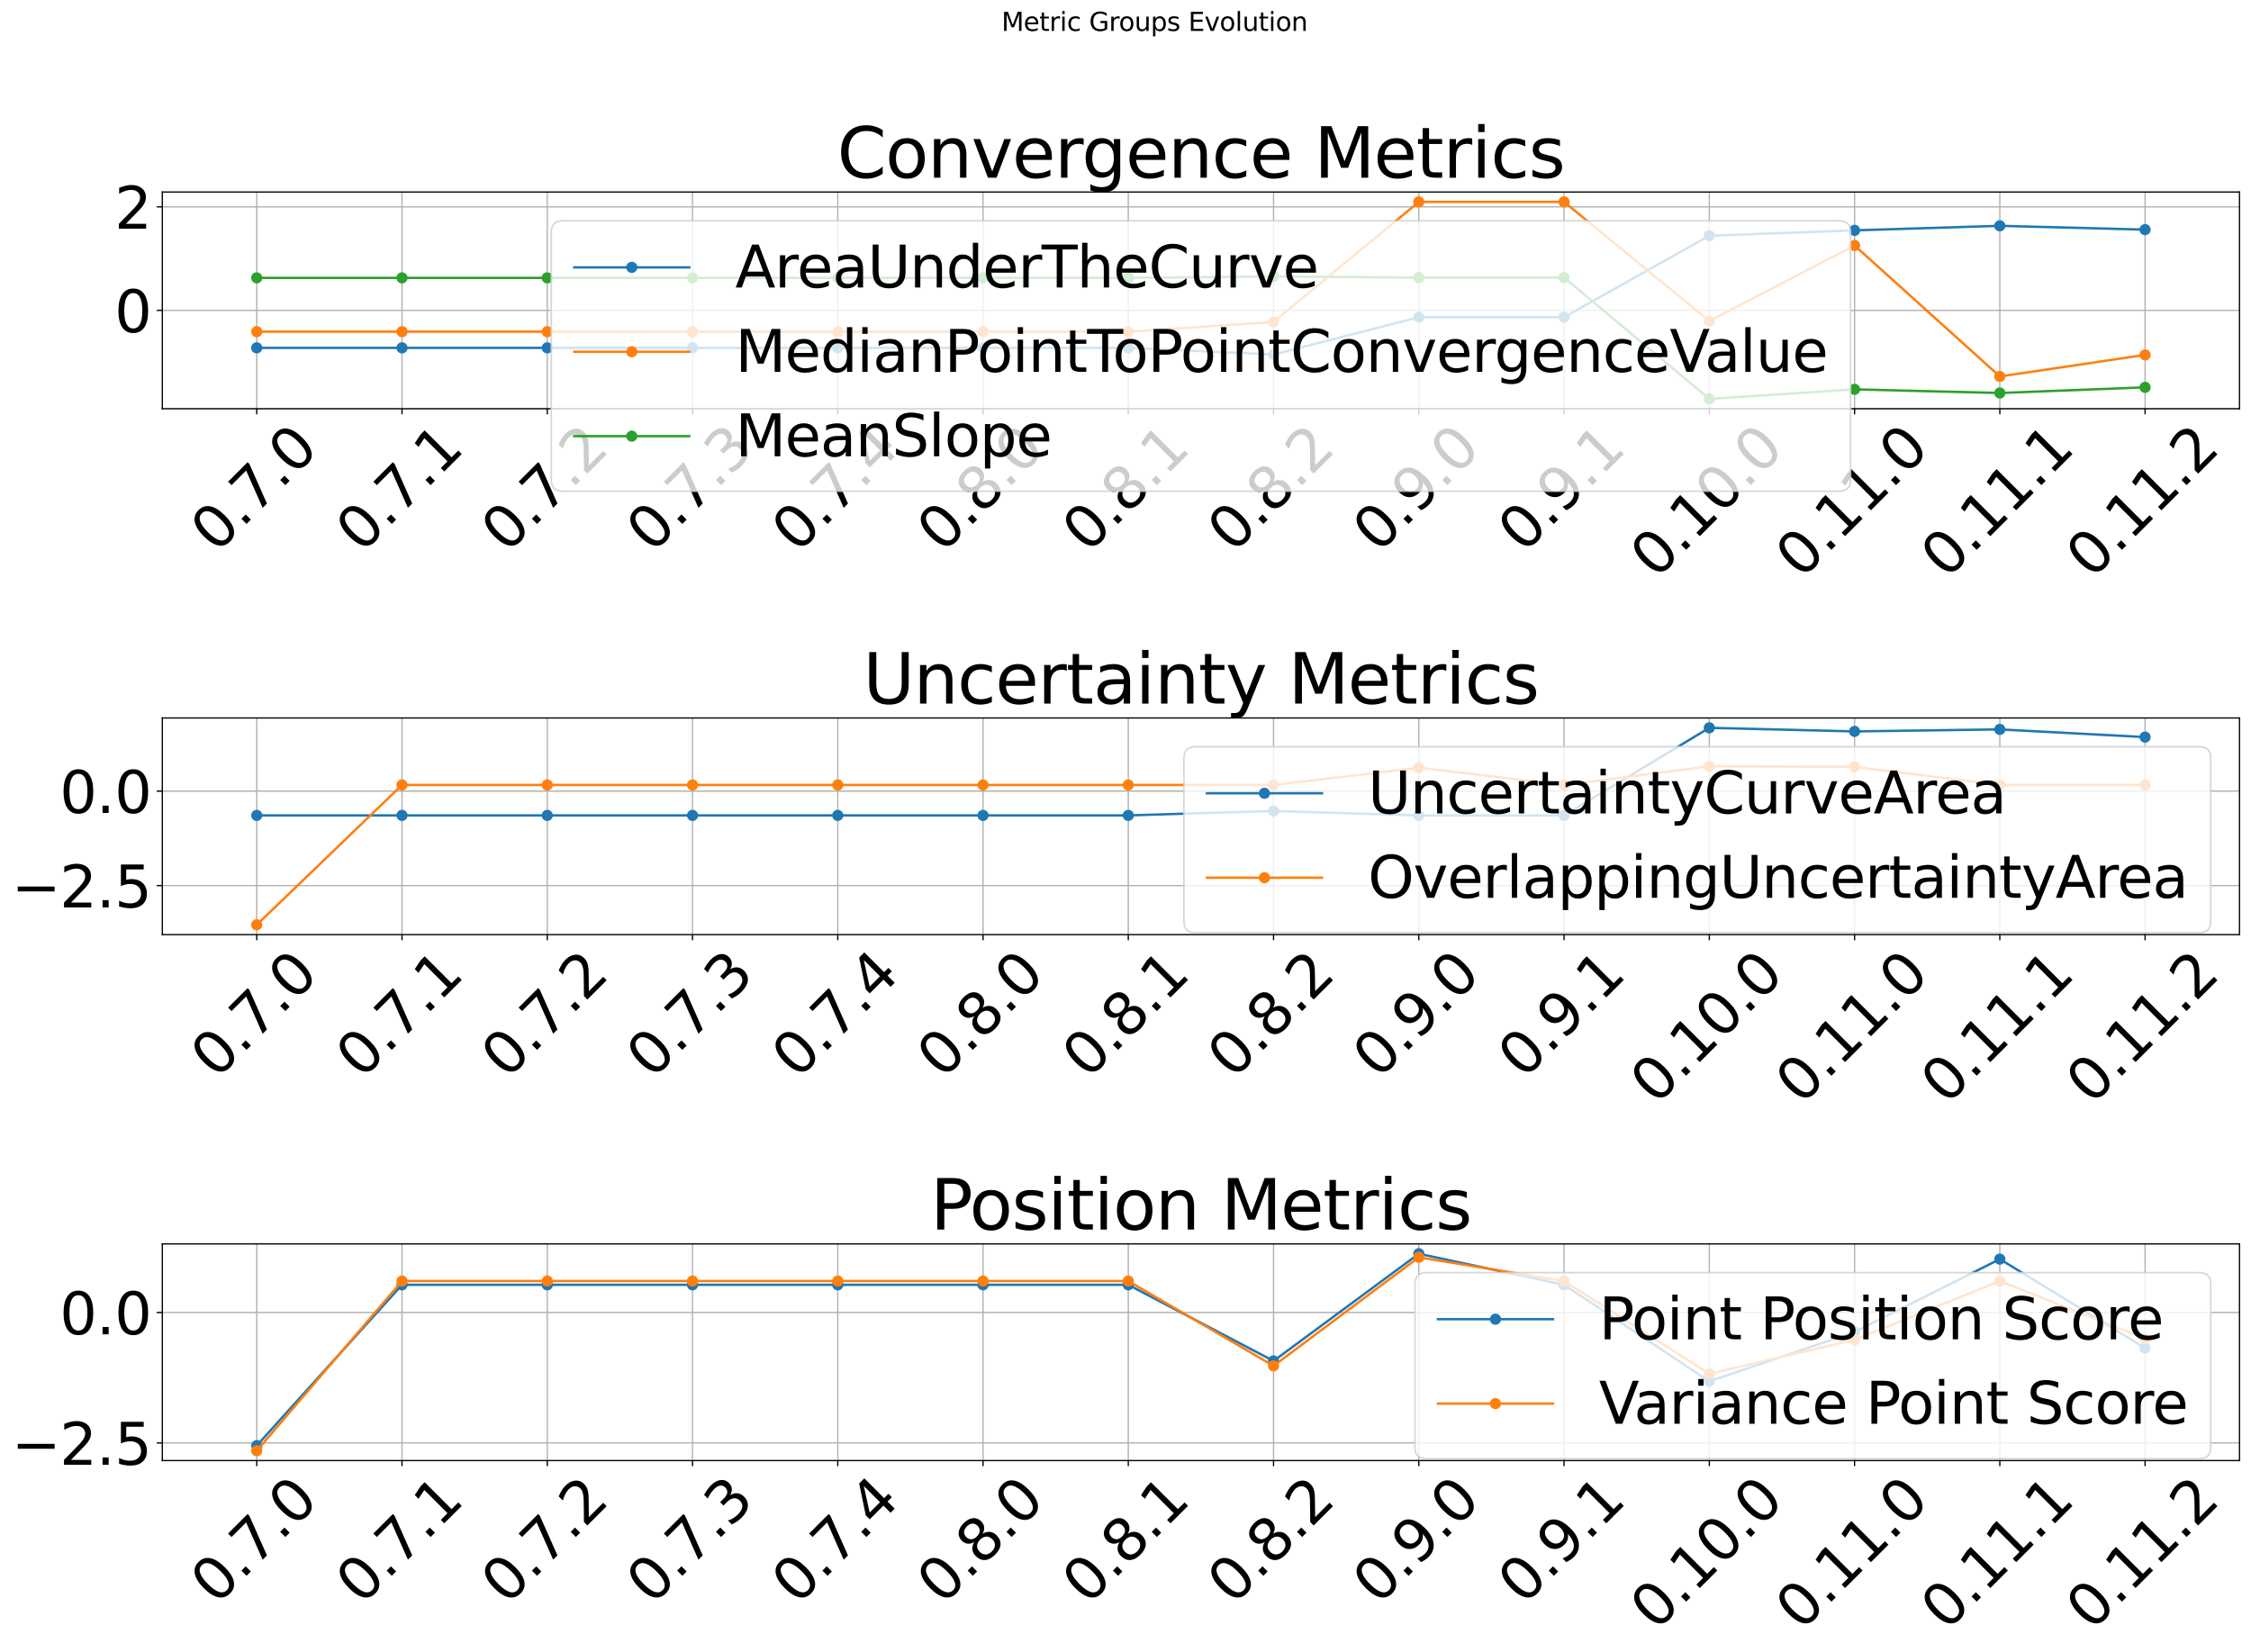 <?xml version="1.0" encoding="utf-8" standalone="no"?>
<!DOCTYPE svg PUBLIC "-//W3C//DTD SVG 1.1//EN"
  "http://www.w3.org/Graphics/SVG/1.1/DTD/svg11.dtd">
<svg xmlns:xlink="http://www.w3.org/1999/xlink" width="1409.145pt" height="1034.262pt" viewBox="0 0 1409.145 1034.262" xmlns="http://www.w3.org/2000/svg" version="1.1">
 <defs>
  <style type="text/css">*{stroke-linejoin: round; stroke-linecap: butt}</style>
 </defs>
 <g id="figure_1">
  <g id="patch_1">
   <path d="M 0 1034.262 
L 1409.145 1034.262 
L 1409.145 0 
L 0 0 
z
" style="fill: #ffffff"/>
  </g>
  <g id="axes_1">
   <g id="patch_2">
    <path d="M 101.618 255.9 
L 1401.945 255.9 
L 1401.945 120.24 
L 101.618 120.24 
z
" style="fill: #ffffff"/>
   </g>
   <g id="matplotlib.axis_1">
    <g id="xtick_1">
     <g id="line2d_1">
      <path d="M 160.724 255.9 
L 160.724 120.24 
" clip-path="url(#pdbacc3f751)" style="fill: none; stroke: #b0b0b0; stroke-width: 0.8; stroke-linecap: square"/>
     </g>
     <g id="line2d_2">
      <defs>
       <path id="md6d02512cb" d="M 0 0 
L 0 3.5 
" style="stroke: #000000; stroke-width: 0.8"/>
      </defs>
      <g>
       <use xlink:href="#md6d02512cb" x="160.724" y="255.9" style="stroke: #000000; stroke-width: 0.8"/>
      </g>
     </g>
     <g id="text_1">
      <!-- 0.7.0 -->
      <g transform="translate(135.364 347.012) rotate(-45) scale(0.36 -0.36)">
       <defs>
        <path id="DejaVuSans-30" d="M 2034 4250 
Q 1547 4250 1301 3770 
Q 1056 3291 1056 2328 
Q 1056 1369 1301 889 
Q 1547 409 2034 409 
Q 2525 409 2770 889 
Q 3016 1369 3016 2328 
Q 3016 3291 2770 3770 
Q 2525 4250 2034 4250 
z
M 2034 4750 
Q 2819 4750 3233 4129 
Q 3647 3509 3647 2328 
Q 3647 1150 3233 529 
Q 2819 -91 2034 -91 
Q 1250 -91 836 529 
Q 422 1150 422 2328 
Q 422 3509 836 4129 
Q 1250 4750 2034 4750 
z
" transform="scale(0.016)"/>
        <path id="DejaVuSans-2e" d="M 684 794 
L 1344 794 
L 1344 0 
L 684 0 
L 684 794 
z
" transform="scale(0.016)"/>
        <path id="DejaVuSans-37" d="M 525 4666 
L 3525 4666 
L 3525 4397 
L 1831 0 
L 1172 0 
L 2766 4134 
L 525 4134 
L 525 4666 
z
" transform="scale(0.016)"/>
       </defs>
       <use xlink:href="#DejaVuSans-30"/>
       <use xlink:href="#DejaVuSans-2e" x="63.623"/>
       <use xlink:href="#DejaVuSans-37" x="95.41"/>
       <use xlink:href="#DejaVuSans-2e" x="159.033"/>
       <use xlink:href="#DejaVuSans-30" x="190.82"/>
      </g>
     </g>
    </g>
    <g id="xtick_2">
     <g id="line2d_3">
      <path d="M 251.656 255.9 
L 251.656 120.24 
" clip-path="url(#pdbacc3f751)" style="fill: none; stroke: #b0b0b0; stroke-width: 0.8; stroke-linecap: square"/>
     </g>
     <g id="line2d_4">
      <g>
       <use xlink:href="#md6d02512cb" x="251.656" y="255.9" style="stroke: #000000; stroke-width: 0.8"/>
      </g>
     </g>
     <g id="text_2">
      <!-- 0.7.1 -->
      <g transform="translate(226.296 347.012) rotate(-45) scale(0.36 -0.36)">
       <defs>
        <path id="DejaVuSans-31" d="M 794 531 
L 1825 531 
L 1825 4091 
L 703 3866 
L 703 4441 
L 1819 4666 
L 2450 4666 
L 2450 531 
L 3481 531 
L 3481 0 
L 794 0 
L 794 531 
z
" transform="scale(0.016)"/>
       </defs>
       <use xlink:href="#DejaVuSans-30"/>
       <use xlink:href="#DejaVuSans-2e" x="63.623"/>
       <use xlink:href="#DejaVuSans-37" x="95.41"/>
       <use xlink:href="#DejaVuSans-2e" x="159.033"/>
       <use xlink:href="#DejaVuSans-31" x="190.82"/>
      </g>
     </g>
    </g>
    <g id="xtick_3">
     <g id="line2d_5">
      <path d="M 342.588 255.9 
L 342.588 120.24 
" clip-path="url(#pdbacc3f751)" style="fill: none; stroke: #b0b0b0; stroke-width: 0.8; stroke-linecap: square"/>
     </g>
     <g id="line2d_6">
      <g>
       <use xlink:href="#md6d02512cb" x="342.588" y="255.9" style="stroke: #000000; stroke-width: 0.8"/>
      </g>
     </g>
     <g id="text_3">
      <!-- 0.7.2 -->
      <g transform="translate(317.227 347.012) rotate(-45) scale(0.36 -0.36)">
       <defs>
        <path id="DejaVuSans-32" d="M 1228 531 
L 3431 531 
L 3431 0 
L 469 0 
L 469 531 
Q 828 903 1448 1529 
Q 2069 2156 2228 2338 
Q 2531 2678 2651 2914 
Q 2772 3150 2772 3378 
Q 2772 3750 2511 3984 
Q 2250 4219 1831 4219 
Q 1534 4219 1204 4116 
Q 875 4013 500 3803 
L 500 4441 
Q 881 4594 1212 4672 
Q 1544 4750 1819 4750 
Q 2544 4750 2975 4387 
Q 3406 4025 3406 3419 
Q 3406 3131 3298 2873 
Q 3191 2616 2906 2266 
Q 2828 2175 2409 1742 
Q 1991 1309 1228 531 
z
" transform="scale(0.016)"/>
       </defs>
       <use xlink:href="#DejaVuSans-30"/>
       <use xlink:href="#DejaVuSans-2e" x="63.623"/>
       <use xlink:href="#DejaVuSans-37" x="95.41"/>
       <use xlink:href="#DejaVuSans-2e" x="159.033"/>
       <use xlink:href="#DejaVuSans-32" x="190.82"/>
      </g>
     </g>
    </g>
    <g id="xtick_4">
     <g id="line2d_7">
      <path d="M 433.52 255.9 
L 433.52 120.24 
" clip-path="url(#pdbacc3f751)" style="fill: none; stroke: #b0b0b0; stroke-width: 0.8; stroke-linecap: square"/>
     </g>
     <g id="line2d_8">
      <g>
       <use xlink:href="#md6d02512cb" x="433.52" y="255.9" style="stroke: #000000; stroke-width: 0.8"/>
      </g>
     </g>
     <g id="text_4">
      <!-- 0.7.3 -->
      <g transform="translate(408.159 347.012) rotate(-45) scale(0.36 -0.36)">
       <defs>
        <path id="DejaVuSans-33" d="M 2597 2516 
Q 3050 2419 3304 2112 
Q 3559 1806 3559 1356 
Q 3559 666 3084 287 
Q 2609 -91 1734 -91 
Q 1441 -91 1130 -33 
Q 819 25 488 141 
L 488 750 
Q 750 597 1062 519 
Q 1375 441 1716 441 
Q 2309 441 2620 675 
Q 2931 909 2931 1356 
Q 2931 1769 2642 2001 
Q 2353 2234 1838 2234 
L 1294 2234 
L 1294 2753 
L 1863 2753 
Q 2328 2753 2575 2939 
Q 2822 3125 2822 3475 
Q 2822 3834 2567 4026 
Q 2313 4219 1838 4219 
Q 1578 4219 1281 4162 
Q 984 4106 628 3988 
L 628 4550 
Q 988 4650 1302 4700 
Q 1616 4750 1894 4750 
Q 2613 4750 3031 4423 
Q 3450 4097 3450 3541 
Q 3450 3153 3228 2886 
Q 3006 2619 2597 2516 
z
" transform="scale(0.016)"/>
       </defs>
       <use xlink:href="#DejaVuSans-30"/>
       <use xlink:href="#DejaVuSans-2e" x="63.623"/>
       <use xlink:href="#DejaVuSans-37" x="95.41"/>
       <use xlink:href="#DejaVuSans-2e" x="159.033"/>
       <use xlink:href="#DejaVuSans-33" x="190.82"/>
      </g>
     </g>
    </g>
    <g id="xtick_5">
     <g id="line2d_9">
      <path d="M 524.452 255.9 
L 524.452 120.24 
" clip-path="url(#pdbacc3f751)" style="fill: none; stroke: #b0b0b0; stroke-width: 0.8; stroke-linecap: square"/>
     </g>
     <g id="line2d_10">
      <g>
       <use xlink:href="#md6d02512cb" x="524.452" y="255.9" style="stroke: #000000; stroke-width: 0.8"/>
      </g>
     </g>
     <g id="text_5">
      <!-- 0.7.4 -->
      <g transform="translate(499.091 347.012) rotate(-45) scale(0.36 -0.36)">
       <defs>
        <path id="DejaVuSans-34" d="M 2419 4116 
L 825 1625 
L 2419 1625 
L 2419 4116 
z
M 2253 4666 
L 3047 4666 
L 3047 1625 
L 3713 1625 
L 3713 1100 
L 3047 1100 
L 3047 0 
L 2419 0 
L 2419 1100 
L 313 1100 
L 313 1709 
L 2253 4666 
z
" transform="scale(0.016)"/>
       </defs>
       <use xlink:href="#DejaVuSans-30"/>
       <use xlink:href="#DejaVuSans-2e" x="63.623"/>
       <use xlink:href="#DejaVuSans-37" x="95.41"/>
       <use xlink:href="#DejaVuSans-2e" x="159.033"/>
       <use xlink:href="#DejaVuSans-34" x="190.82"/>
      </g>
     </g>
    </g>
    <g id="xtick_6">
     <g id="line2d_11">
      <path d="M 615.384 255.9 
L 615.384 120.24 
" clip-path="url(#pdbacc3f751)" style="fill: none; stroke: #b0b0b0; stroke-width: 0.8; stroke-linecap: square"/>
     </g>
     <g id="line2d_12">
      <g>
       <use xlink:href="#md6d02512cb" x="615.384" y="255.9" style="stroke: #000000; stroke-width: 0.8"/>
      </g>
     </g>
     <g id="text_6">
      <!-- 0.8.0 -->
      <g transform="translate(590.023 347.012) rotate(-45) scale(0.36 -0.36)">
       <defs>
        <path id="DejaVuSans-38" d="M 2034 2216 
Q 1584 2216 1326 1975 
Q 1069 1734 1069 1313 
Q 1069 891 1326 650 
Q 1584 409 2034 409 
Q 2484 409 2743 651 
Q 3003 894 3003 1313 
Q 3003 1734 2745 1975 
Q 2488 2216 2034 2216 
z
M 1403 2484 
Q 997 2584 770 2862 
Q 544 3141 544 3541 
Q 544 4100 942 4425 
Q 1341 4750 2034 4750 
Q 2731 4750 3128 4425 
Q 3525 4100 3525 3541 
Q 3525 3141 3298 2862 
Q 3072 2584 2669 2484 
Q 3125 2378 3379 2068 
Q 3634 1759 3634 1313 
Q 3634 634 3220 271 
Q 2806 -91 2034 -91 
Q 1263 -91 848 271 
Q 434 634 434 1313 
Q 434 1759 690 2068 
Q 947 2378 1403 2484 
z
M 1172 3481 
Q 1172 3119 1398 2916 
Q 1625 2713 2034 2713 
Q 2441 2713 2670 2916 
Q 2900 3119 2900 3481 
Q 2900 3844 2670 4047 
Q 2441 4250 2034 4250 
Q 1625 4250 1398 4047 
Q 1172 3844 1172 3481 
z
" transform="scale(0.016)"/>
       </defs>
       <use xlink:href="#DejaVuSans-30"/>
       <use xlink:href="#DejaVuSans-2e" x="63.623"/>
       <use xlink:href="#DejaVuSans-38" x="95.41"/>
       <use xlink:href="#DejaVuSans-2e" x="159.033"/>
       <use xlink:href="#DejaVuSans-30" x="190.82"/>
      </g>
     </g>
    </g>
    <g id="xtick_7">
     <g id="line2d_13">
      <path d="M 706.316 255.9 
L 706.316 120.24 
" clip-path="url(#pdbacc3f751)" style="fill: none; stroke: #b0b0b0; stroke-width: 0.8; stroke-linecap: square"/>
     </g>
     <g id="line2d_14">
      <g>
       <use xlink:href="#md6d02512cb" x="706.316" y="255.9" style="stroke: #000000; stroke-width: 0.8"/>
      </g>
     </g>
     <g id="text_7">
      <!-- 0.8.1 -->
      <g transform="translate(680.955 347.012) rotate(-45) scale(0.36 -0.36)">
       <use xlink:href="#DejaVuSans-30"/>
       <use xlink:href="#DejaVuSans-2e" x="63.623"/>
       <use xlink:href="#DejaVuSans-38" x="95.41"/>
       <use xlink:href="#DejaVuSans-2e" x="159.033"/>
       <use xlink:href="#DejaVuSans-31" x="190.82"/>
      </g>
     </g>
    </g>
    <g id="xtick_8">
     <g id="line2d_15">
      <path d="M 797.248 255.9 
L 797.248 120.24 
" clip-path="url(#pdbacc3f751)" style="fill: none; stroke: #b0b0b0; stroke-width: 0.8; stroke-linecap: square"/>
     </g>
     <g id="line2d_16">
      <g>
       <use xlink:href="#md6d02512cb" x="797.248" y="255.9" style="stroke: #000000; stroke-width: 0.8"/>
      </g>
     </g>
     <g id="text_8">
      <!-- 0.8.2 -->
      <g transform="translate(771.887 347.012) rotate(-45) scale(0.36 -0.36)">
       <use xlink:href="#DejaVuSans-30"/>
       <use xlink:href="#DejaVuSans-2e" x="63.623"/>
       <use xlink:href="#DejaVuSans-38" x="95.41"/>
       <use xlink:href="#DejaVuSans-2e" x="159.033"/>
       <use xlink:href="#DejaVuSans-32" x="190.82"/>
      </g>
     </g>
    </g>
    <g id="xtick_9">
     <g id="line2d_17">
      <path d="M 888.18 255.9 
L 888.18 120.24 
" clip-path="url(#pdbacc3f751)" style="fill: none; stroke: #b0b0b0; stroke-width: 0.8; stroke-linecap: square"/>
     </g>
     <g id="line2d_18">
      <g>
       <use xlink:href="#md6d02512cb" x="888.18" y="255.9" style="stroke: #000000; stroke-width: 0.8"/>
      </g>
     </g>
     <g id="text_9">
      <!-- 0.9.0 -->
      <g transform="translate(862.819 347.012) rotate(-45) scale(0.36 -0.36)">
       <defs>
        <path id="DejaVuSans-39" d="M 703 97 
L 703 672 
Q 941 559 1184 500 
Q 1428 441 1663 441 
Q 2288 441 2617 861 
Q 2947 1281 2994 2138 
Q 2813 1869 2534 1725 
Q 2256 1581 1919 1581 
Q 1219 1581 811 2004 
Q 403 2428 403 3163 
Q 403 3881 828 4315 
Q 1253 4750 1959 4750 
Q 2769 4750 3195 4129 
Q 3622 3509 3622 2328 
Q 3622 1225 3098 567 
Q 2575 -91 1691 -91 
Q 1453 -91 1209 -44 
Q 966 3 703 97 
z
M 1959 2075 
Q 2384 2075 2632 2365 
Q 2881 2656 2881 3163 
Q 2881 3666 2632 3958 
Q 2384 4250 1959 4250 
Q 1534 4250 1286 3958 
Q 1038 3666 1038 3163 
Q 1038 2656 1286 2365 
Q 1534 2075 1959 2075 
z
" transform="scale(0.016)"/>
       </defs>
       <use xlink:href="#DejaVuSans-30"/>
       <use xlink:href="#DejaVuSans-2e" x="63.623"/>
       <use xlink:href="#DejaVuSans-39" x="95.41"/>
       <use xlink:href="#DejaVuSans-2e" x="159.033"/>
       <use xlink:href="#DejaVuSans-30" x="190.82"/>
      </g>
     </g>
    </g>
    <g id="xtick_10">
     <g id="line2d_19">
      <path d="M 979.112 255.9 
L 979.112 120.24 
" clip-path="url(#pdbacc3f751)" style="fill: none; stroke: #b0b0b0; stroke-width: 0.8; stroke-linecap: square"/>
     </g>
     <g id="line2d_20">
      <g>
       <use xlink:href="#md6d02512cb" x="979.112" y="255.9" style="stroke: #000000; stroke-width: 0.8"/>
      </g>
     </g>
     <g id="text_10">
      <!-- 0.9.1 -->
      <g transform="translate(953.751 347.012) rotate(-45) scale(0.36 -0.36)">
       <use xlink:href="#DejaVuSans-30"/>
       <use xlink:href="#DejaVuSans-2e" x="63.623"/>
       <use xlink:href="#DejaVuSans-39" x="95.41"/>
       <use xlink:href="#DejaVuSans-2e" x="159.033"/>
       <use xlink:href="#DejaVuSans-31" x="190.82"/>
      </g>
     </g>
    </g>
    <g id="xtick_11">
     <g id="line2d_21">
      <path d="M 1070.044 255.9 
L 1070.044 120.24 
" clip-path="url(#pdbacc3f751)" style="fill: none; stroke: #b0b0b0; stroke-width: 0.8; stroke-linecap: square"/>
     </g>
     <g id="line2d_22">
      <g>
       <use xlink:href="#md6d02512cb" x="1070.044" y="255.9" style="stroke: #000000; stroke-width: 0.8"/>
      </g>
     </g>
     <g id="text_11">
      <!-- 0.10.0 -->
      <g transform="translate(1036.585 363.208) rotate(-45) scale(0.36 -0.36)">
       <use xlink:href="#DejaVuSans-30"/>
       <use xlink:href="#DejaVuSans-2e" x="63.623"/>
       <use xlink:href="#DejaVuSans-31" x="95.41"/>
       <use xlink:href="#DejaVuSans-30" x="159.033"/>
       <use xlink:href="#DejaVuSans-2e" x="222.656"/>
       <use xlink:href="#DejaVuSans-30" x="254.443"/>
      </g>
     </g>
    </g>
    <g id="xtick_12">
     <g id="line2d_23">
      <path d="M 1160.976 255.9 
L 1160.976 120.24 
" clip-path="url(#pdbacc3f751)" style="fill: none; stroke: #b0b0b0; stroke-width: 0.8; stroke-linecap: square"/>
     </g>
     <g id="line2d_24">
      <g>
       <use xlink:href="#md6d02512cb" x="1160.976" y="255.9" style="stroke: #000000; stroke-width: 0.8"/>
      </g>
     </g>
     <g id="text_12">
      <!-- 0.11.0 -->
      <g transform="translate(1127.517 363.208) rotate(-45) scale(0.36 -0.36)">
       <use xlink:href="#DejaVuSans-30"/>
       <use xlink:href="#DejaVuSans-2e" x="63.623"/>
       <use xlink:href="#DejaVuSans-31" x="95.41"/>
       <use xlink:href="#DejaVuSans-31" x="159.033"/>
       <use xlink:href="#DejaVuSans-2e" x="222.656"/>
       <use xlink:href="#DejaVuSans-30" x="254.443"/>
      </g>
     </g>
    </g>
    <g id="xtick_13">
     <g id="line2d_25">
      <path d="M 1251.908 255.9 
L 1251.908 120.24 
" clip-path="url(#pdbacc3f751)" style="fill: none; stroke: #b0b0b0; stroke-width: 0.8; stroke-linecap: square"/>
     </g>
     <g id="line2d_26">
      <g>
       <use xlink:href="#md6d02512cb" x="1251.908" y="255.9" style="stroke: #000000; stroke-width: 0.8"/>
      </g>
     </g>
     <g id="text_13">
      <!-- 0.11.1 -->
      <g transform="translate(1218.449 363.208) rotate(-45) scale(0.36 -0.36)">
       <use xlink:href="#DejaVuSans-30"/>
       <use xlink:href="#DejaVuSans-2e" x="63.623"/>
       <use xlink:href="#DejaVuSans-31" x="95.41"/>
       <use xlink:href="#DejaVuSans-31" x="159.033"/>
       <use xlink:href="#DejaVuSans-2e" x="222.656"/>
       <use xlink:href="#DejaVuSans-31" x="254.443"/>
      </g>
     </g>
    </g>
    <g id="xtick_14">
     <g id="line2d_27">
      <path d="M 1342.84 255.9 
L 1342.84 120.24 
" clip-path="url(#pdbacc3f751)" style="fill: none; stroke: #b0b0b0; stroke-width: 0.8; stroke-linecap: square"/>
     </g>
     <g id="line2d_28">
      <g>
       <use xlink:href="#md6d02512cb" x="1342.84" y="255.9" style="stroke: #000000; stroke-width: 0.8"/>
      </g>
     </g>
     <g id="text_14">
      <!-- 0.11.2 -->
      <g transform="translate(1309.381 363.208) rotate(-45) scale(0.36 -0.36)">
       <use xlink:href="#DejaVuSans-30"/>
       <use xlink:href="#DejaVuSans-2e" x="63.623"/>
       <use xlink:href="#DejaVuSans-31" x="95.41"/>
       <use xlink:href="#DejaVuSans-31" x="159.033"/>
       <use xlink:href="#DejaVuSans-2e" x="222.656"/>
       <use xlink:href="#DejaVuSans-32" x="254.443"/>
      </g>
     </g>
    </g>
   </g>
   <g id="matplotlib.axis_2">
    <g id="ytick_1">
     <g id="line2d_29">
      <path d="M 101.618 194.329 
L 1401.945 194.329 
" clip-path="url(#pdbacc3f751)" style="fill: none; stroke: #b0b0b0; stroke-width: 0.8; stroke-linecap: square"/>
     </g>
     <g id="line2d_30">
      <defs>
       <path id="m37ad2320e5" d="M 0 0 
L -3.5 0 
" style="stroke: #000000; stroke-width: 0.8"/>
      </defs>
      <g>
       <use xlink:href="#m37ad2320e5" x="101.618" y="194.329" style="stroke: #000000; stroke-width: 0.8"/>
      </g>
     </g>
     <g id="text_15">
      <!-- 0 -->
      <g transform="translate(71.713 208.006) scale(0.36 -0.36)">
       <use xlink:href="#DejaVuSans-30"/>
      </g>
     </g>
    </g>
    <g id="ytick_2">
     <g id="line2d_31">
      <path d="M 101.618 129.51 
L 1401.945 129.51 
" clip-path="url(#pdbacc3f751)" style="fill: none; stroke: #b0b0b0; stroke-width: 0.8; stroke-linecap: square"/>
     </g>
     <g id="line2d_32">
      <g>
       <use xlink:href="#m37ad2320e5" x="101.618" y="129.51" style="stroke: #000000; stroke-width: 0.8"/>
      </g>
     </g>
     <g id="text_16">
      <!-- 2 -->
      <g transform="translate(71.713 143.187) scale(0.36 -0.36)">
       <use xlink:href="#DejaVuSans-32"/>
      </g>
     </g>
    </g>
   </g>
   <g id="line2d_33">
    <path d="M 160.724 217.785 
L 251.656 217.785 
L 342.588 217.785 
L 433.52 217.785 
L 524.452 217.785 
L 615.384 217.785 
L 706.316 217.785 
L 797.248 221.956 
L 888.18 198.595 
L 979.112 198.595 
L 1070.044 147.585 
L 1160.976 144.228 
L 1251.908 141.385 
L 1342.84 143.77 
" clip-path="url(#pdbacc3f751)" style="fill: none; stroke: #1f77b4; stroke-width: 1.5; stroke-linecap: square"/>
    <defs>
     <path id="mbb3bf00389" d="M 0 3 
C 0.796 3 1.559 2.684 2.121 2.121 
C 2.684 1.559 3 0.796 3 0 
C 3 -0.796 2.684 -1.559 2.121 -2.121 
C 1.559 -2.684 0.796 -3 0 -3 
C -0.796 -3 -1.559 -2.684 -2.121 -2.121 
C -2.684 -1.559 -3 -0.796 -3 0 
C -3 0.796 -2.684 1.559 -2.121 2.121 
C -1.559 2.684 -0.796 3 0 3 
z
" style="stroke: #1f77b4"/>
    </defs>
    <g clip-path="url(#pdbacc3f751)">
     <use xlink:href="#mbb3bf00389" x="160.724" y="217.785" style="fill: #1f77b4; stroke: #1f77b4"/>
     <use xlink:href="#mbb3bf00389" x="251.656" y="217.785" style="fill: #1f77b4; stroke: #1f77b4"/>
     <use xlink:href="#mbb3bf00389" x="342.588" y="217.785" style="fill: #1f77b4; stroke: #1f77b4"/>
     <use xlink:href="#mbb3bf00389" x="433.52" y="217.785" style="fill: #1f77b4; stroke: #1f77b4"/>
     <use xlink:href="#mbb3bf00389" x="524.452" y="217.785" style="fill: #1f77b4; stroke: #1f77b4"/>
     <use xlink:href="#mbb3bf00389" x="615.384" y="217.785" style="fill: #1f77b4; stroke: #1f77b4"/>
     <use xlink:href="#mbb3bf00389" x="706.316" y="217.785" style="fill: #1f77b4; stroke: #1f77b4"/>
     <use xlink:href="#mbb3bf00389" x="797.248" y="221.956" style="fill: #1f77b4; stroke: #1f77b4"/>
     <use xlink:href="#mbb3bf00389" x="888.18" y="198.595" style="fill: #1f77b4; stroke: #1f77b4"/>
     <use xlink:href="#mbb3bf00389" x="979.112" y="198.595" style="fill: #1f77b4; stroke: #1f77b4"/>
     <use xlink:href="#mbb3bf00389" x="1070.044" y="147.585" style="fill: #1f77b4; stroke: #1f77b4"/>
     <use xlink:href="#mbb3bf00389" x="1160.976" y="144.228" style="fill: #1f77b4; stroke: #1f77b4"/>
     <use xlink:href="#mbb3bf00389" x="1251.908" y="141.385" style="fill: #1f77b4; stroke: #1f77b4"/>
     <use xlink:href="#mbb3bf00389" x="1342.84" y="143.77" style="fill: #1f77b4; stroke: #1f77b4"/>
    </g>
   </g>
   <g id="line2d_34">
    <path d="M 160.724 207.662 
L 251.656 207.662 
L 342.588 207.662 
L 433.52 207.662 
L 524.452 207.662 
L 615.384 207.662 
L 706.316 207.662 
L 797.248 201.575 
L 888.18 126.406 
L 979.112 126.406 
L 1070.044 200.984 
L 1160.976 153.716 
L 1251.908 235.701 
L 1342.84 222.189 
" clip-path="url(#pdbacc3f751)" style="fill: none; stroke: #ff7f0e; stroke-width: 1.5; stroke-linecap: square"/>
    <defs>
     <path id="mba5a6935e5" d="M 0 3 
C 0.796 3 1.559 2.684 2.121 2.121 
C 2.684 1.559 3 0.796 3 0 
C 3 -0.796 2.684 -1.559 2.121 -2.121 
C 1.559 -2.684 0.796 -3 0 -3 
C -0.796 -3 -1.559 -2.684 -2.121 -2.121 
C -2.684 -1.559 -3 -0.796 -3 0 
C -3 0.796 -2.684 1.559 -2.121 2.121 
C -1.559 2.684 -0.796 3 0 3 
z
" style="stroke: #ff7f0e"/>
    </defs>
    <g clip-path="url(#pdbacc3f751)">
     <use xlink:href="#mba5a6935e5" x="160.724" y="207.662" style="fill: #ff7f0e; stroke: #ff7f0e"/>
     <use xlink:href="#mba5a6935e5" x="251.656" y="207.662" style="fill: #ff7f0e; stroke: #ff7f0e"/>
     <use xlink:href="#mba5a6935e5" x="342.588" y="207.662" style="fill: #ff7f0e; stroke: #ff7f0e"/>
     <use xlink:href="#mba5a6935e5" x="433.52" y="207.662" style="fill: #ff7f0e; stroke: #ff7f0e"/>
     <use xlink:href="#mba5a6935e5" x="524.452" y="207.662" style="fill: #ff7f0e; stroke: #ff7f0e"/>
     <use xlink:href="#mba5a6935e5" x="615.384" y="207.662" style="fill: #ff7f0e; stroke: #ff7f0e"/>
     <use xlink:href="#mba5a6935e5" x="706.316" y="207.662" style="fill: #ff7f0e; stroke: #ff7f0e"/>
     <use xlink:href="#mba5a6935e5" x="797.248" y="201.575" style="fill: #ff7f0e; stroke: #ff7f0e"/>
     <use xlink:href="#mba5a6935e5" x="888.18" y="126.406" style="fill: #ff7f0e; stroke: #ff7f0e"/>
     <use xlink:href="#mba5a6935e5" x="979.112" y="126.406" style="fill: #ff7f0e; stroke: #ff7f0e"/>
     <use xlink:href="#mba5a6935e5" x="1070.044" y="200.984" style="fill: #ff7f0e; stroke: #ff7f0e"/>
     <use xlink:href="#mba5a6935e5" x="1160.976" y="153.716" style="fill: #ff7f0e; stroke: #ff7f0e"/>
     <use xlink:href="#mba5a6935e5" x="1251.908" y="235.701" style="fill: #ff7f0e; stroke: #ff7f0e"/>
     <use xlink:href="#mba5a6935e5" x="1342.84" y="222.189" style="fill: #ff7f0e; stroke: #ff7f0e"/>
    </g>
   </g>
   <g id="line2d_35">
    <path d="M 160.724 173.969 
L 251.656 173.969 
L 342.588 173.969 
L 433.52 173.969 
L 524.452 173.969 
L 615.384 173.969 
L 706.316 173.969 
L 797.248 173.132 
L 888.18 173.809 
L 979.112 173.809 
L 1070.044 249.734 
L 1160.976 243.779 
L 1251.908 246.057 
L 1342.84 242.51 
" clip-path="url(#pdbacc3f751)" style="fill: none; stroke: #2ca02c; stroke-width: 1.5; stroke-linecap: square"/>
    <defs>
     <path id="m52f52f1df2" d="M 0 3 
C 0.796 3 1.559 2.684 2.121 2.121 
C 2.684 1.559 3 0.796 3 0 
C 3 -0.796 2.684 -1.559 2.121 -2.121 
C 1.559 -2.684 0.796 -3 0 -3 
C -0.796 -3 -1.559 -2.684 -2.121 -2.121 
C -2.684 -1.559 -3 -0.796 -3 0 
C -3 0.796 -2.684 1.559 -2.121 2.121 
C -1.559 2.684 -0.796 3 0 3 
z
" style="stroke: #2ca02c"/>
    </defs>
    <g clip-path="url(#pdbacc3f751)">
     <use xlink:href="#m52f52f1df2" x="160.724" y="173.969" style="fill: #2ca02c; stroke: #2ca02c"/>
     <use xlink:href="#m52f52f1df2" x="251.656" y="173.969" style="fill: #2ca02c; stroke: #2ca02c"/>
     <use xlink:href="#m52f52f1df2" x="342.588" y="173.969" style="fill: #2ca02c; stroke: #2ca02c"/>
     <use xlink:href="#m52f52f1df2" x="433.52" y="173.969" style="fill: #2ca02c; stroke: #2ca02c"/>
     <use xlink:href="#m52f52f1df2" x="524.452" y="173.969" style="fill: #2ca02c; stroke: #2ca02c"/>
     <use xlink:href="#m52f52f1df2" x="615.384" y="173.969" style="fill: #2ca02c; stroke: #2ca02c"/>
     <use xlink:href="#m52f52f1df2" x="706.316" y="173.969" style="fill: #2ca02c; stroke: #2ca02c"/>
     <use xlink:href="#m52f52f1df2" x="797.248" y="173.132" style="fill: #2ca02c; stroke: #2ca02c"/>
     <use xlink:href="#m52f52f1df2" x="888.18" y="173.809" style="fill: #2ca02c; stroke: #2ca02c"/>
     <use xlink:href="#m52f52f1df2" x="979.112" y="173.809" style="fill: #2ca02c; stroke: #2ca02c"/>
     <use xlink:href="#m52f52f1df2" x="1070.044" y="249.734" style="fill: #2ca02c; stroke: #2ca02c"/>
     <use xlink:href="#m52f52f1df2" x="1160.976" y="243.779" style="fill: #2ca02c; stroke: #2ca02c"/>
     <use xlink:href="#m52f52f1df2" x="1251.908" y="246.057" style="fill: #2ca02c; stroke: #2ca02c"/>
     <use xlink:href="#m52f52f1df2" x="1342.84" y="242.51" style="fill: #2ca02c; stroke: #2ca02c"/>
    </g>
   </g>
   <g id="patch_3">
    <path d="M 101.618 255.9 
L 101.618 120.24 
" style="fill: none; stroke: #000000; stroke-width: 0.8; stroke-linejoin: miter; stroke-linecap: square"/>
   </g>
   <g id="patch_4">
    <path d="M 1401.945 255.9 
L 1401.945 120.24 
" style="fill: none; stroke: #000000; stroke-width: 0.8; stroke-linejoin: miter; stroke-linecap: square"/>
   </g>
   <g id="patch_5">
    <path d="M 101.618 255.9 
L 1401.945 255.9 
" style="fill: none; stroke: #000000; stroke-width: 0.8; stroke-linejoin: miter; stroke-linecap: square"/>
   </g>
   <g id="patch_6">
    <path d="M 101.618 120.24 
L 1401.945 120.24 
" style="fill: none; stroke: #000000; stroke-width: 0.8; stroke-linejoin: miter; stroke-linecap: square"/>
   </g>
   <g id="text_17">
    <!-- Convergence Metrics -->
    <g transform="translate(524.087 111.256) scale(0.432 -0.432)">
     <defs>
      <path id="DejaVuSans-43" d="M 4122 4306 
L 4122 3641 
Q 3803 3938 3442 4084 
Q 3081 4231 2675 4231 
Q 1875 4231 1450 3742 
Q 1025 3253 1025 2328 
Q 1025 1406 1450 917 
Q 1875 428 2675 428 
Q 3081 428 3442 575 
Q 3803 722 4122 1019 
L 4122 359 
Q 3791 134 3420 21 
Q 3050 -91 2638 -91 
Q 1578 -91 968 557 
Q 359 1206 359 2328 
Q 359 3453 968 4101 
Q 1578 4750 2638 4750 
Q 3056 4750 3426 4639 
Q 3797 4528 4122 4306 
z
" transform="scale(0.016)"/>
      <path id="DejaVuSans-6f" d="M 1959 3097 
Q 1497 3097 1228 2736 
Q 959 2375 959 1747 
Q 959 1119 1226 758 
Q 1494 397 1959 397 
Q 2419 397 2687 759 
Q 2956 1122 2956 1747 
Q 2956 2369 2687 2733 
Q 2419 3097 1959 3097 
z
M 1959 3584 
Q 2709 3584 3137 3096 
Q 3566 2609 3566 1747 
Q 3566 888 3137 398 
Q 2709 -91 1959 -91 
Q 1206 -91 779 398 
Q 353 888 353 1747 
Q 353 2609 779 3096 
Q 1206 3584 1959 3584 
z
" transform="scale(0.016)"/>
      <path id="DejaVuSans-6e" d="M 3513 2113 
L 3513 0 
L 2938 0 
L 2938 2094 
Q 2938 2591 2744 2837 
Q 2550 3084 2163 3084 
Q 1697 3084 1428 2787 
Q 1159 2491 1159 1978 
L 1159 0 
L 581 0 
L 581 3500 
L 1159 3500 
L 1159 2956 
Q 1366 3272 1645 3428 
Q 1925 3584 2291 3584 
Q 2894 3584 3203 3211 
Q 3513 2838 3513 2113 
z
" transform="scale(0.016)"/>
      <path id="DejaVuSans-76" d="M 191 3500 
L 800 3500 
L 1894 563 
L 2988 3500 
L 3597 3500 
L 2284 0 
L 1503 0 
L 191 3500 
z
" transform="scale(0.016)"/>
      <path id="DejaVuSans-65" d="M 3597 1894 
L 3597 1613 
L 953 1613 
Q 991 1019 1311 708 
Q 1631 397 2203 397 
Q 2534 397 2845 478 
Q 3156 559 3463 722 
L 3463 178 
Q 3153 47 2828 -22 
Q 2503 -91 2169 -91 
Q 1331 -91 842 396 
Q 353 884 353 1716 
Q 353 2575 817 3079 
Q 1281 3584 2069 3584 
Q 2775 3584 3186 3129 
Q 3597 2675 3597 1894 
z
M 3022 2063 
Q 3016 2534 2758 2815 
Q 2500 3097 2075 3097 
Q 1594 3097 1305 2825 
Q 1016 2553 972 2059 
L 3022 2063 
z
" transform="scale(0.016)"/>
      <path id="DejaVuSans-72" d="M 2631 2963 
Q 2534 3019 2420 3045 
Q 2306 3072 2169 3072 
Q 1681 3072 1420 2755 
Q 1159 2438 1159 1844 
L 1159 0 
L 581 0 
L 581 3500 
L 1159 3500 
L 1159 2956 
Q 1341 3275 1631 3429 
Q 1922 3584 2338 3584 
Q 2397 3584 2469 3576 
Q 2541 3569 2628 3553 
L 2631 2963 
z
" transform="scale(0.016)"/>
      <path id="DejaVuSans-67" d="M 2906 1791 
Q 2906 2416 2648 2759 
Q 2391 3103 1925 3103 
Q 1463 3103 1205 2759 
Q 947 2416 947 1791 
Q 947 1169 1205 825 
Q 1463 481 1925 481 
Q 2391 481 2648 825 
Q 2906 1169 2906 1791 
z
M 3481 434 
Q 3481 -459 3084 -895 
Q 2688 -1331 1869 -1331 
Q 1566 -1331 1297 -1286 
Q 1028 -1241 775 -1147 
L 775 -588 
Q 1028 -725 1275 -790 
Q 1522 -856 1778 -856 
Q 2344 -856 2625 -561 
Q 2906 -266 2906 331 
L 2906 616 
Q 2728 306 2450 153 
Q 2172 0 1784 0 
Q 1141 0 747 490 
Q 353 981 353 1791 
Q 353 2603 747 3093 
Q 1141 3584 1784 3584 
Q 2172 3584 2450 3431 
Q 2728 3278 2906 2969 
L 2906 3500 
L 3481 3500 
L 3481 434 
z
" transform="scale(0.016)"/>
      <path id="DejaVuSans-63" d="M 3122 3366 
L 3122 2828 
Q 2878 2963 2633 3030 
Q 2388 3097 2138 3097 
Q 1578 3097 1268 2742 
Q 959 2388 959 1747 
Q 959 1106 1268 751 
Q 1578 397 2138 397 
Q 2388 397 2633 464 
Q 2878 531 3122 666 
L 3122 134 
Q 2881 22 2623 -34 
Q 2366 -91 2075 -91 
Q 1284 -91 818 406 
Q 353 903 353 1747 
Q 353 2603 823 3093 
Q 1294 3584 2113 3584 
Q 2378 3584 2631 3529 
Q 2884 3475 3122 3366 
z
" transform="scale(0.016)"/>
      <path id="DejaVuSans-20" transform="scale(0.016)"/>
      <path id="DejaVuSans-4d" d="M 628 4666 
L 1569 4666 
L 2759 1491 
L 3956 4666 
L 4897 4666 
L 4897 0 
L 4281 0 
L 4281 4097 
L 3078 897 
L 2444 897 
L 1241 4097 
L 1241 0 
L 628 0 
L 628 4666 
z
" transform="scale(0.016)"/>
      <path id="DejaVuSans-74" d="M 1172 4494 
L 1172 3500 
L 2356 3500 
L 2356 3053 
L 1172 3053 
L 1172 1153 
Q 1172 725 1289 603 
Q 1406 481 1766 481 
L 2356 481 
L 2356 0 
L 1766 0 
Q 1100 0 847 248 
Q 594 497 594 1153 
L 594 3053 
L 172 3053 
L 172 3500 
L 594 3500 
L 594 4494 
L 1172 4494 
z
" transform="scale(0.016)"/>
      <path id="DejaVuSans-69" d="M 603 3500 
L 1178 3500 
L 1178 0 
L 603 0 
L 603 3500 
z
M 603 4863 
L 1178 4863 
L 1178 4134 
L 603 4134 
L 603 4863 
z
" transform="scale(0.016)"/>
      <path id="DejaVuSans-73" d="M 2834 3397 
L 2834 2853 
Q 2591 2978 2328 3040 
Q 2066 3103 1784 3103 
Q 1356 3103 1142 2972 
Q 928 2841 928 2578 
Q 928 2378 1081 2264 
Q 1234 2150 1697 2047 
L 1894 2003 
Q 2506 1872 2764 1633 
Q 3022 1394 3022 966 
Q 3022 478 2636 193 
Q 2250 -91 1575 -91 
Q 1294 -91 989 -36 
Q 684 19 347 128 
L 347 722 
Q 666 556 975 473 
Q 1284 391 1588 391 
Q 1994 391 2212 530 
Q 2431 669 2431 922 
Q 2431 1156 2273 1281 
Q 2116 1406 1581 1522 
L 1381 1569 
Q 847 1681 609 1914 
Q 372 2147 372 2553 
Q 372 3047 722 3315 
Q 1072 3584 1716 3584 
Q 2034 3584 2315 3537 
Q 2597 3491 2834 3397 
z
" transform="scale(0.016)"/>
     </defs>
     <use xlink:href="#DejaVuSans-43"/>
     <use xlink:href="#DejaVuSans-6f" x="69.824"/>
     <use xlink:href="#DejaVuSans-6e" x="131.006"/>
     <use xlink:href="#DejaVuSans-76" x="194.385"/>
     <use xlink:href="#DejaVuSans-65" x="253.564"/>
     <use xlink:href="#DejaVuSans-72" x="315.088"/>
     <use xlink:href="#DejaVuSans-67" x="354.451"/>
     <use xlink:href="#DejaVuSans-65" x="417.928"/>
     <use xlink:href="#DejaVuSans-6e" x="479.451"/>
     <use xlink:href="#DejaVuSans-63" x="542.83"/>
     <use xlink:href="#DejaVuSans-65" x="597.811"/>
     <use xlink:href="#DejaVuSans-20" x="659.334"/>
     <use xlink:href="#DejaVuSans-4d" x="691.121"/>
     <use xlink:href="#DejaVuSans-65" x="777.4"/>
     <use xlink:href="#DejaVuSans-74" x="838.924"/>
     <use xlink:href="#DejaVuSans-72" x="878.133"/>
     <use xlink:href="#DejaVuSans-69" x="919.246"/>
     <use xlink:href="#DejaVuSans-63" x="947.029"/>
     <use xlink:href="#DejaVuSans-73" x="1002.01"/>
    </g>
   </g>
   <g id="legend_1">
    <g id="patch_7">
     <path d="M 352.283 307.564 
L 1151.281 307.564 
Q 1158.481 307.564 1158.481 300.364 
L 1158.481 145.44 
Q 1158.481 138.24 1151.281 138.24 
L 352.283 138.24 
Q 345.083 138.24 345.083 145.44 
L 345.083 300.364 
Q 345.083 307.564 352.283 307.564 
z
" style="fill: #ffffff; opacity: 0.8; stroke: #cccccc; stroke-linejoin: miter"/>
    </g>
    <g id="line2d_36">
     <path d="M 359.483 167.394 
L 395.483 167.394 
L 431.483 167.394 
" style="fill: none; stroke: #1f77b4; stroke-width: 1.5; stroke-linecap: square"/>
     <g>
      <use xlink:href="#mbb3bf00389" x="395.483" y="167.394" style="fill: #1f77b4; stroke: #1f77b4"/>
     </g>
    </g>
    <g id="text_18">
     <!-- AreaUnderTheCurve -->
     <g transform="translate(460.283 179.994) scale(0.36 -0.36)">
      <defs>
       <path id="DejaVuSans-41" d="M 2188 4044 
L 1331 1722 
L 3047 1722 
L 2188 4044 
z
M 1831 4666 
L 2547 4666 
L 4325 0 
L 3669 0 
L 3244 1197 
L 1141 1197 
L 716 0 
L 50 0 
L 1831 4666 
z
" transform="scale(0.016)"/>
       <path id="DejaVuSans-61" d="M 2194 1759 
Q 1497 1759 1228 1600 
Q 959 1441 959 1056 
Q 959 750 1161 570 
Q 1363 391 1709 391 
Q 2188 391 2477 730 
Q 2766 1069 2766 1631 
L 2766 1759 
L 2194 1759 
z
M 3341 1997 
L 3341 0 
L 2766 0 
L 2766 531 
Q 2569 213 2275 61 
Q 1981 -91 1556 -91 
Q 1019 -91 701 211 
Q 384 513 384 1019 
Q 384 1609 779 1909 
Q 1175 2209 1959 2209 
L 2766 2209 
L 2766 2266 
Q 2766 2663 2505 2880 
Q 2244 3097 1772 3097 
Q 1472 3097 1187 3025 
Q 903 2953 641 2809 
L 641 3341 
Q 956 3463 1253 3523 
Q 1550 3584 1831 3584 
Q 2591 3584 2966 3190 
Q 3341 2797 3341 1997 
z
" transform="scale(0.016)"/>
       <path id="DejaVuSans-55" d="M 556 4666 
L 1191 4666 
L 1191 1831 
Q 1191 1081 1462 751 
Q 1734 422 2344 422 
Q 2950 422 3222 751 
Q 3494 1081 3494 1831 
L 3494 4666 
L 4128 4666 
L 4128 1753 
Q 4128 841 3676 375 
Q 3225 -91 2344 -91 
Q 1459 -91 1007 375 
Q 556 841 556 1753 
L 556 4666 
z
" transform="scale(0.016)"/>
       <path id="DejaVuSans-64" d="M 2906 2969 
L 2906 4863 
L 3481 4863 
L 3481 0 
L 2906 0 
L 2906 525 
Q 2725 213 2448 61 
Q 2172 -91 1784 -91 
Q 1150 -91 751 415 
Q 353 922 353 1747 
Q 353 2572 751 3078 
Q 1150 3584 1784 3584 
Q 2172 3584 2448 3432 
Q 2725 3281 2906 2969 
z
M 947 1747 
Q 947 1113 1208 752 
Q 1469 391 1925 391 
Q 2381 391 2643 752 
Q 2906 1113 2906 1747 
Q 2906 2381 2643 2742 
Q 2381 3103 1925 3103 
Q 1469 3103 1208 2742 
Q 947 2381 947 1747 
z
" transform="scale(0.016)"/>
       <path id="DejaVuSans-54" d="M -19 4666 
L 3928 4666 
L 3928 4134 
L 2272 4134 
L 2272 0 
L 1638 0 
L 1638 4134 
L -19 4134 
L -19 4666 
z
" transform="scale(0.016)"/>
       <path id="DejaVuSans-68" d="M 3513 2113 
L 3513 0 
L 2938 0 
L 2938 2094 
Q 2938 2591 2744 2837 
Q 2550 3084 2163 3084 
Q 1697 3084 1428 2787 
Q 1159 2491 1159 1978 
L 1159 0 
L 581 0 
L 581 4863 
L 1159 4863 
L 1159 2956 
Q 1366 3272 1645 3428 
Q 1925 3584 2291 3584 
Q 2894 3584 3203 3211 
Q 3513 2838 3513 2113 
z
" transform="scale(0.016)"/>
       <path id="DejaVuSans-75" d="M 544 1381 
L 544 3500 
L 1119 3500 
L 1119 1403 
Q 1119 906 1312 657 
Q 1506 409 1894 409 
Q 2359 409 2629 706 
Q 2900 1003 2900 1516 
L 2900 3500 
L 3475 3500 
L 3475 0 
L 2900 0 
L 2900 538 
Q 2691 219 2414 64 
Q 2138 -91 1772 -91 
Q 1169 -91 856 284 
Q 544 659 544 1381 
z
M 1991 3584 
L 1991 3584 
z
" transform="scale(0.016)"/>
      </defs>
      <use xlink:href="#DejaVuSans-41"/>
      <use xlink:href="#DejaVuSans-72" x="68.408"/>
      <use xlink:href="#DejaVuSans-65" x="107.271"/>
      <use xlink:href="#DejaVuSans-61" x="168.795"/>
      <use xlink:href="#DejaVuSans-55" x="230.074"/>
      <use xlink:href="#DejaVuSans-6e" x="303.268"/>
      <use xlink:href="#DejaVuSans-64" x="366.646"/>
      <use xlink:href="#DejaVuSans-65" x="430.123"/>
      <use xlink:href="#DejaVuSans-72" x="491.646"/>
      <use xlink:href="#DejaVuSans-54" x="532.76"/>
      <use xlink:href="#DejaVuSans-68" x="593.844"/>
      <use xlink:href="#DejaVuSans-65" x="657.223"/>
      <use xlink:href="#DejaVuSans-43" x="718.746"/>
      <use xlink:href="#DejaVuSans-75" x="788.57"/>
      <use xlink:href="#DejaVuSans-72" x="851.949"/>
      <use xlink:href="#DejaVuSans-76" x="893.062"/>
      <use xlink:href="#DejaVuSans-65" x="952.242"/>
     </g>
    </g>
    <g id="line2d_37">
     <path d="M 359.483 220.236 
L 395.483 220.236 
L 431.483 220.236 
" style="fill: none; stroke: #ff7f0e; stroke-width: 1.5; stroke-linecap: square"/>
     <g>
      <use xlink:href="#mba5a6935e5" x="395.483" y="220.236" style="fill: #ff7f0e; stroke: #ff7f0e"/>
     </g>
    </g>
    <g id="text_19">
     <!-- MedianPointToPointConvergenceValue -->
     <g transform="translate(460.283 232.836) scale(0.36 -0.36)">
      <defs>
       <path id="DejaVuSans-50" d="M 1259 4147 
L 1259 2394 
L 2053 2394 
Q 2494 2394 2734 2622 
Q 2975 2850 2975 3272 
Q 2975 3691 2734 3919 
Q 2494 4147 2053 4147 
L 1259 4147 
z
M 628 4666 
L 2053 4666 
Q 2838 4666 3239 4311 
Q 3641 3956 3641 3272 
Q 3641 2581 3239 2228 
Q 2838 1875 2053 1875 
L 1259 1875 
L 1259 0 
L 628 0 
L 628 4666 
z
" transform="scale(0.016)"/>
       <path id="DejaVuSans-56" d="M 1831 0 
L 50 4666 
L 709 4666 
L 2188 738 
L 3669 4666 
L 4325 4666 
L 2547 0 
L 1831 0 
z
" transform="scale(0.016)"/>
       <path id="DejaVuSans-6c" d="M 603 4863 
L 1178 4863 
L 1178 0 
L 603 0 
L 603 4863 
z
" transform="scale(0.016)"/>
      </defs>
      <use xlink:href="#DejaVuSans-4d"/>
      <use xlink:href="#DejaVuSans-65" x="86.279"/>
      <use xlink:href="#DejaVuSans-64" x="147.803"/>
      <use xlink:href="#DejaVuSans-69" x="211.279"/>
      <use xlink:href="#DejaVuSans-61" x="239.062"/>
      <use xlink:href="#DejaVuSans-6e" x="300.342"/>
      <use xlink:href="#DejaVuSans-50" x="363.721"/>
      <use xlink:href="#DejaVuSans-6f" x="420.398"/>
      <use xlink:href="#DejaVuSans-69" x="481.58"/>
      <use xlink:href="#DejaVuSans-6e" x="509.363"/>
      <use xlink:href="#DejaVuSans-74" x="572.742"/>
      <use xlink:href="#DejaVuSans-54" x="611.951"/>
      <use xlink:href="#DejaVuSans-6f" x="656.035"/>
      <use xlink:href="#DejaVuSans-50" x="717.217"/>
      <use xlink:href="#DejaVuSans-6f" x="773.895"/>
      <use xlink:href="#DejaVuSans-69" x="835.076"/>
      <use xlink:href="#DejaVuSans-6e" x="862.859"/>
      <use xlink:href="#DejaVuSans-74" x="926.238"/>
      <use xlink:href="#DejaVuSans-43" x="965.447"/>
      <use xlink:href="#DejaVuSans-6f" x="1035.271"/>
      <use xlink:href="#DejaVuSans-6e" x="1096.453"/>
      <use xlink:href="#DejaVuSans-76" x="1159.832"/>
      <use xlink:href="#DejaVuSans-65" x="1219.012"/>
      <use xlink:href="#DejaVuSans-72" x="1280.535"/>
      <use xlink:href="#DejaVuSans-67" x="1319.898"/>
      <use xlink:href="#DejaVuSans-65" x="1383.375"/>
      <use xlink:href="#DejaVuSans-6e" x="1444.898"/>
      <use xlink:href="#DejaVuSans-63" x="1508.277"/>
      <use xlink:href="#DejaVuSans-65" x="1563.258"/>
      <use xlink:href="#DejaVuSans-56" x="1624.781"/>
      <use xlink:href="#DejaVuSans-61" x="1685.439"/>
      <use xlink:href="#DejaVuSans-6c" x="1746.719"/>
      <use xlink:href="#DejaVuSans-75" x="1774.502"/>
      <use xlink:href="#DejaVuSans-65" x="1837.881"/>
     </g>
    </g>
    <g id="line2d_38">
     <path d="M 359.483 273.077 
L 395.483 273.077 
L 431.483 273.077 
" style="fill: none; stroke: #2ca02c; stroke-width: 1.5; stroke-linecap: square"/>
     <g>
      <use xlink:href="#m52f52f1df2" x="395.483" y="273.077" style="fill: #2ca02c; stroke: #2ca02c"/>
     </g>
    </g>
    <g id="text_20">
     <!-- MeanSlope -->
     <g transform="translate(460.283 285.677) scale(0.36 -0.36)">
      <defs>
       <path id="DejaVuSans-53" d="M 3425 4513 
L 3425 3897 
Q 3066 4069 2747 4153 
Q 2428 4238 2131 4238 
Q 1616 4238 1336 4038 
Q 1056 3838 1056 3469 
Q 1056 3159 1242 3001 
Q 1428 2844 1947 2747 
L 2328 2669 
Q 3034 2534 3370 2195 
Q 3706 1856 3706 1288 
Q 3706 609 3251 259 
Q 2797 -91 1919 -91 
Q 1588 -91 1214 -16 
Q 841 59 441 206 
L 441 856 
Q 825 641 1194 531 
Q 1563 422 1919 422 
Q 2459 422 2753 634 
Q 3047 847 3047 1241 
Q 3047 1584 2836 1778 
Q 2625 1972 2144 2069 
L 1759 2144 
Q 1053 2284 737 2584 
Q 422 2884 422 3419 
Q 422 4038 858 4394 
Q 1294 4750 2059 4750 
Q 2388 4750 2728 4690 
Q 3069 4631 3425 4513 
z
" transform="scale(0.016)"/>
       <path id="DejaVuSans-70" d="M 1159 525 
L 1159 -1331 
L 581 -1331 
L 581 3500 
L 1159 3500 
L 1159 2969 
Q 1341 3281 1617 3432 
Q 1894 3584 2278 3584 
Q 2916 3584 3314 3078 
Q 3713 2572 3713 1747 
Q 3713 922 3314 415 
Q 2916 -91 2278 -91 
Q 1894 -91 1617 61 
Q 1341 213 1159 525 
z
M 3116 1747 
Q 3116 2381 2855 2742 
Q 2594 3103 2138 3103 
Q 1681 3103 1420 2742 
Q 1159 2381 1159 1747 
Q 1159 1113 1420 752 
Q 1681 391 2138 391 
Q 2594 391 2855 752 
Q 3116 1113 3116 1747 
z
" transform="scale(0.016)"/>
      </defs>
      <use xlink:href="#DejaVuSans-4d"/>
      <use xlink:href="#DejaVuSans-65" x="86.279"/>
      <use xlink:href="#DejaVuSans-61" x="147.803"/>
      <use xlink:href="#DejaVuSans-6e" x="209.082"/>
      <use xlink:href="#DejaVuSans-53" x="272.461"/>
      <use xlink:href="#DejaVuSans-6c" x="335.938"/>
      <use xlink:href="#DejaVuSans-6f" x="363.721"/>
      <use xlink:href="#DejaVuSans-70" x="424.902"/>
      <use xlink:href="#DejaVuSans-65" x="488.379"/>
     </g>
    </g>
   </g>
  </g>
  <g id="axes_2">
   <g id="patch_8">
    <path d="M 101.618 585.18 
L 1401.945 585.18 
L 1401.945 449.52 
L 101.618 449.52 
z
" style="fill: #ffffff"/>
   </g>
   <g id="matplotlib.axis_3">
    <g id="xtick_15">
     <g id="line2d_39">
      <path d="M 160.724 585.18 
L 160.724 449.52 
" clip-path="url(#p745df8148e)" style="fill: none; stroke: #b0b0b0; stroke-width: 0.8; stroke-linecap: square"/>
     </g>
     <g id="line2d_40">
      <g>
       <use xlink:href="#md6d02512cb" x="160.724" y="585.18" style="stroke: #000000; stroke-width: 0.8"/>
      </g>
     </g>
     <g id="text_21">
      <!-- 0.7.0 -->
      <g transform="translate(135.364 676.292) rotate(-45) scale(0.36 -0.36)">
       <use xlink:href="#DejaVuSans-30"/>
       <use xlink:href="#DejaVuSans-2e" x="63.623"/>
       <use xlink:href="#DejaVuSans-37" x="95.41"/>
       <use xlink:href="#DejaVuSans-2e" x="159.033"/>
       <use xlink:href="#DejaVuSans-30" x="190.82"/>
      </g>
     </g>
    </g>
    <g id="xtick_16">
     <g id="line2d_41">
      <path d="M 251.656 585.18 
L 251.656 449.52 
" clip-path="url(#p745df8148e)" style="fill: none; stroke: #b0b0b0; stroke-width: 0.8; stroke-linecap: square"/>
     </g>
     <g id="line2d_42">
      <g>
       <use xlink:href="#md6d02512cb" x="251.656" y="585.18" style="stroke: #000000; stroke-width: 0.8"/>
      </g>
     </g>
     <g id="text_22">
      <!-- 0.7.1 -->
      <g transform="translate(226.296 676.292) rotate(-45) scale(0.36 -0.36)">
       <use xlink:href="#DejaVuSans-30"/>
       <use xlink:href="#DejaVuSans-2e" x="63.623"/>
       <use xlink:href="#DejaVuSans-37" x="95.41"/>
       <use xlink:href="#DejaVuSans-2e" x="159.033"/>
       <use xlink:href="#DejaVuSans-31" x="190.82"/>
      </g>
     </g>
    </g>
    <g id="xtick_17">
     <g id="line2d_43">
      <path d="M 342.588 585.18 
L 342.588 449.52 
" clip-path="url(#p745df8148e)" style="fill: none; stroke: #b0b0b0; stroke-width: 0.8; stroke-linecap: square"/>
     </g>
     <g id="line2d_44">
      <g>
       <use xlink:href="#md6d02512cb" x="342.588" y="585.18" style="stroke: #000000; stroke-width: 0.8"/>
      </g>
     </g>
     <g id="text_23">
      <!-- 0.7.2 -->
      <g transform="translate(317.227 676.292) rotate(-45) scale(0.36 -0.36)">
       <use xlink:href="#DejaVuSans-30"/>
       <use xlink:href="#DejaVuSans-2e" x="63.623"/>
       <use xlink:href="#DejaVuSans-37" x="95.41"/>
       <use xlink:href="#DejaVuSans-2e" x="159.033"/>
       <use xlink:href="#DejaVuSans-32" x="190.82"/>
      </g>
     </g>
    </g>
    <g id="xtick_18">
     <g id="line2d_45">
      <path d="M 433.52 585.18 
L 433.52 449.52 
" clip-path="url(#p745df8148e)" style="fill: none; stroke: #b0b0b0; stroke-width: 0.8; stroke-linecap: square"/>
     </g>
     <g id="line2d_46">
      <g>
       <use xlink:href="#md6d02512cb" x="433.52" y="585.18" style="stroke: #000000; stroke-width: 0.8"/>
      </g>
     </g>
     <g id="text_24">
      <!-- 0.7.3 -->
      <g transform="translate(408.159 676.292) rotate(-45) scale(0.36 -0.36)">
       <use xlink:href="#DejaVuSans-30"/>
       <use xlink:href="#DejaVuSans-2e" x="63.623"/>
       <use xlink:href="#DejaVuSans-37" x="95.41"/>
       <use xlink:href="#DejaVuSans-2e" x="159.033"/>
       <use xlink:href="#DejaVuSans-33" x="190.82"/>
      </g>
     </g>
    </g>
    <g id="xtick_19">
     <g id="line2d_47">
      <path d="M 524.452 585.18 
L 524.452 449.52 
" clip-path="url(#p745df8148e)" style="fill: none; stroke: #b0b0b0; stroke-width: 0.8; stroke-linecap: square"/>
     </g>
     <g id="line2d_48">
      <g>
       <use xlink:href="#md6d02512cb" x="524.452" y="585.18" style="stroke: #000000; stroke-width: 0.8"/>
      </g>
     </g>
     <g id="text_25">
      <!-- 0.7.4 -->
      <g transform="translate(499.091 676.292) rotate(-45) scale(0.36 -0.36)">
       <use xlink:href="#DejaVuSans-30"/>
       <use xlink:href="#DejaVuSans-2e" x="63.623"/>
       <use xlink:href="#DejaVuSans-37" x="95.41"/>
       <use xlink:href="#DejaVuSans-2e" x="159.033"/>
       <use xlink:href="#DejaVuSans-34" x="190.82"/>
      </g>
     </g>
    </g>
    <g id="xtick_20">
     <g id="line2d_49">
      <path d="M 615.384 585.18 
L 615.384 449.52 
" clip-path="url(#p745df8148e)" style="fill: none; stroke: #b0b0b0; stroke-width: 0.8; stroke-linecap: square"/>
     </g>
     <g id="line2d_50">
      <g>
       <use xlink:href="#md6d02512cb" x="615.384" y="585.18" style="stroke: #000000; stroke-width: 0.8"/>
      </g>
     </g>
     <g id="text_26">
      <!-- 0.8.0 -->
      <g transform="translate(590.023 676.292) rotate(-45) scale(0.36 -0.36)">
       <use xlink:href="#DejaVuSans-30"/>
       <use xlink:href="#DejaVuSans-2e" x="63.623"/>
       <use xlink:href="#DejaVuSans-38" x="95.41"/>
       <use xlink:href="#DejaVuSans-2e" x="159.033"/>
       <use xlink:href="#DejaVuSans-30" x="190.82"/>
      </g>
     </g>
    </g>
    <g id="xtick_21">
     <g id="line2d_51">
      <path d="M 706.316 585.18 
L 706.316 449.52 
" clip-path="url(#p745df8148e)" style="fill: none; stroke: #b0b0b0; stroke-width: 0.8; stroke-linecap: square"/>
     </g>
     <g id="line2d_52">
      <g>
       <use xlink:href="#md6d02512cb" x="706.316" y="585.18" style="stroke: #000000; stroke-width: 0.8"/>
      </g>
     </g>
     <g id="text_27">
      <!-- 0.8.1 -->
      <g transform="translate(680.955 676.292) rotate(-45) scale(0.36 -0.36)">
       <use xlink:href="#DejaVuSans-30"/>
       <use xlink:href="#DejaVuSans-2e" x="63.623"/>
       <use xlink:href="#DejaVuSans-38" x="95.41"/>
       <use xlink:href="#DejaVuSans-2e" x="159.033"/>
       <use xlink:href="#DejaVuSans-31" x="190.82"/>
      </g>
     </g>
    </g>
    <g id="xtick_22">
     <g id="line2d_53">
      <path d="M 797.248 585.18 
L 797.248 449.52 
" clip-path="url(#p745df8148e)" style="fill: none; stroke: #b0b0b0; stroke-width: 0.8; stroke-linecap: square"/>
     </g>
     <g id="line2d_54">
      <g>
       <use xlink:href="#md6d02512cb" x="797.248" y="585.18" style="stroke: #000000; stroke-width: 0.8"/>
      </g>
     </g>
     <g id="text_28">
      <!-- 0.8.2 -->
      <g transform="translate(771.887 676.292) rotate(-45) scale(0.36 -0.36)">
       <use xlink:href="#DejaVuSans-30"/>
       <use xlink:href="#DejaVuSans-2e" x="63.623"/>
       <use xlink:href="#DejaVuSans-38" x="95.41"/>
       <use xlink:href="#DejaVuSans-2e" x="159.033"/>
       <use xlink:href="#DejaVuSans-32" x="190.82"/>
      </g>
     </g>
    </g>
    <g id="xtick_23">
     <g id="line2d_55">
      <path d="M 888.18 585.18 
L 888.18 449.52 
" clip-path="url(#p745df8148e)" style="fill: none; stroke: #b0b0b0; stroke-width: 0.8; stroke-linecap: square"/>
     </g>
     <g id="line2d_56">
      <g>
       <use xlink:href="#md6d02512cb" x="888.18" y="585.18" style="stroke: #000000; stroke-width: 0.8"/>
      </g>
     </g>
     <g id="text_29">
      <!-- 0.9.0 -->
      <g transform="translate(862.819 676.292) rotate(-45) scale(0.36 -0.36)">
       <use xlink:href="#DejaVuSans-30"/>
       <use xlink:href="#DejaVuSans-2e" x="63.623"/>
       <use xlink:href="#DejaVuSans-39" x="95.41"/>
       <use xlink:href="#DejaVuSans-2e" x="159.033"/>
       <use xlink:href="#DejaVuSans-30" x="190.82"/>
      </g>
     </g>
    </g>
    <g id="xtick_24">
     <g id="line2d_57">
      <path d="M 979.112 585.18 
L 979.112 449.52 
" clip-path="url(#p745df8148e)" style="fill: none; stroke: #b0b0b0; stroke-width: 0.8; stroke-linecap: square"/>
     </g>
     <g id="line2d_58">
      <g>
       <use xlink:href="#md6d02512cb" x="979.112" y="585.18" style="stroke: #000000; stroke-width: 0.8"/>
      </g>
     </g>
     <g id="text_30">
      <!-- 0.9.1 -->
      <g transform="translate(953.751 676.292) rotate(-45) scale(0.36 -0.36)">
       <use xlink:href="#DejaVuSans-30"/>
       <use xlink:href="#DejaVuSans-2e" x="63.623"/>
       <use xlink:href="#DejaVuSans-39" x="95.41"/>
       <use xlink:href="#DejaVuSans-2e" x="159.033"/>
       <use xlink:href="#DejaVuSans-31" x="190.82"/>
      </g>
     </g>
    </g>
    <g id="xtick_25">
     <g id="line2d_59">
      <path d="M 1070.044 585.18 
L 1070.044 449.52 
" clip-path="url(#p745df8148e)" style="fill: none; stroke: #b0b0b0; stroke-width: 0.8; stroke-linecap: square"/>
     </g>
     <g id="line2d_60">
      <g>
       <use xlink:href="#md6d02512cb" x="1070.044" y="585.18" style="stroke: #000000; stroke-width: 0.8"/>
      </g>
     </g>
     <g id="text_31">
      <!-- 0.10.0 -->
      <g transform="translate(1036.585 692.488) rotate(-45) scale(0.36 -0.36)">
       <use xlink:href="#DejaVuSans-30"/>
       <use xlink:href="#DejaVuSans-2e" x="63.623"/>
       <use xlink:href="#DejaVuSans-31" x="95.41"/>
       <use xlink:href="#DejaVuSans-30" x="159.033"/>
       <use xlink:href="#DejaVuSans-2e" x="222.656"/>
       <use xlink:href="#DejaVuSans-30" x="254.443"/>
      </g>
     </g>
    </g>
    <g id="xtick_26">
     <g id="line2d_61">
      <path d="M 1160.976 585.18 
L 1160.976 449.52 
" clip-path="url(#p745df8148e)" style="fill: none; stroke: #b0b0b0; stroke-width: 0.8; stroke-linecap: square"/>
     </g>
     <g id="line2d_62">
      <g>
       <use xlink:href="#md6d02512cb" x="1160.976" y="585.18" style="stroke: #000000; stroke-width: 0.8"/>
      </g>
     </g>
     <g id="text_32">
      <!-- 0.11.0 -->
      <g transform="translate(1127.517 692.488) rotate(-45) scale(0.36 -0.36)">
       <use xlink:href="#DejaVuSans-30"/>
       <use xlink:href="#DejaVuSans-2e" x="63.623"/>
       <use xlink:href="#DejaVuSans-31" x="95.41"/>
       <use xlink:href="#DejaVuSans-31" x="159.033"/>
       <use xlink:href="#DejaVuSans-2e" x="222.656"/>
       <use xlink:href="#DejaVuSans-30" x="254.443"/>
      </g>
     </g>
    </g>
    <g id="xtick_27">
     <g id="line2d_63">
      <path d="M 1251.908 585.18 
L 1251.908 449.52 
" clip-path="url(#p745df8148e)" style="fill: none; stroke: #b0b0b0; stroke-width: 0.8; stroke-linecap: square"/>
     </g>
     <g id="line2d_64">
      <g>
       <use xlink:href="#md6d02512cb" x="1251.908" y="585.18" style="stroke: #000000; stroke-width: 0.8"/>
      </g>
     </g>
     <g id="text_33">
      <!-- 0.11.1 -->
      <g transform="translate(1218.449 692.488) rotate(-45) scale(0.36 -0.36)">
       <use xlink:href="#DejaVuSans-30"/>
       <use xlink:href="#DejaVuSans-2e" x="63.623"/>
       <use xlink:href="#DejaVuSans-31" x="95.41"/>
       <use xlink:href="#DejaVuSans-31" x="159.033"/>
       <use xlink:href="#DejaVuSans-2e" x="222.656"/>
       <use xlink:href="#DejaVuSans-31" x="254.443"/>
      </g>
     </g>
    </g>
    <g id="xtick_28">
     <g id="line2d_65">
      <path d="M 1342.84 585.18 
L 1342.84 449.52 
" clip-path="url(#p745df8148e)" style="fill: none; stroke: #b0b0b0; stroke-width: 0.8; stroke-linecap: square"/>
     </g>
     <g id="line2d_66">
      <g>
       <use xlink:href="#md6d02512cb" x="1342.84" y="585.18" style="stroke: #000000; stroke-width: 0.8"/>
      </g>
     </g>
     <g id="text_34">
      <!-- 0.11.2 -->
      <g transform="translate(1309.381 692.488) rotate(-45) scale(0.36 -0.36)">
       <use xlink:href="#DejaVuSans-30"/>
       <use xlink:href="#DejaVuSans-2e" x="63.623"/>
       <use xlink:href="#DejaVuSans-31" x="95.41"/>
       <use xlink:href="#DejaVuSans-31" x="159.033"/>
       <use xlink:href="#DejaVuSans-2e" x="222.656"/>
       <use xlink:href="#DejaVuSans-32" x="254.443"/>
      </g>
     </g>
    </g>
   </g>
   <g id="matplotlib.axis_4">
    <g id="ytick_3">
     <g id="line2d_67">
      <path d="M 101.618 554.467 
L 1401.945 554.467 
" clip-path="url(#p745df8148e)" style="fill: none; stroke: #b0b0b0; stroke-width: 0.8; stroke-linecap: square"/>
     </g>
     <g id="line2d_68">
      <g>
       <use xlink:href="#m37ad2320e5" x="101.618" y="554.467" style="stroke: #000000; stroke-width: 0.8"/>
      </g>
     </g>
     <g id="text_35">
      <!-- −2.5 -->
      <g transform="translate(7.2 568.144) scale(0.36 -0.36)">
       <defs>
        <path id="DejaVuSans-2212" d="M 678 2272 
L 4684 2272 
L 4684 1741 
L 678 1741 
L 678 2272 
z
" transform="scale(0.016)"/>
        <path id="DejaVuSans-35" d="M 691 4666 
L 3169 4666 
L 3169 4134 
L 1269 4134 
L 1269 2991 
Q 1406 3038 1543 3061 
Q 1681 3084 1819 3084 
Q 2600 3084 3056 2656 
Q 3513 2228 3513 1497 
Q 3513 744 3044 326 
Q 2575 -91 1722 -91 
Q 1428 -91 1123 -41 
Q 819 9 494 109 
L 494 744 
Q 775 591 1075 516 
Q 1375 441 1709 441 
Q 2250 441 2565 725 
Q 2881 1009 2881 1497 
Q 2881 1984 2565 2268 
Q 2250 2553 1709 2553 
Q 1456 2553 1204 2497 
Q 953 2441 691 2322 
L 691 4666 
z
" transform="scale(0.016)"/>
       </defs>
       <use xlink:href="#DejaVuSans-2212"/>
       <use xlink:href="#DejaVuSans-32" x="83.789"/>
       <use xlink:href="#DejaVuSans-2e" x="147.412"/>
       <use xlink:href="#DejaVuSans-35" x="179.199"/>
      </g>
     </g>
    </g>
    <g id="ytick_4">
     <g id="line2d_69">
      <path d="M 101.618 495.304 
L 1401.945 495.304 
" clip-path="url(#p745df8148e)" style="fill: none; stroke: #b0b0b0; stroke-width: 0.8; stroke-linecap: square"/>
     </g>
     <g id="line2d_70">
      <g>
       <use xlink:href="#m37ad2320e5" x="101.618" y="495.304" style="stroke: #000000; stroke-width: 0.8"/>
      </g>
     </g>
     <g id="text_36">
      <!-- 0.0 -->
      <g transform="translate(37.367 508.981) scale(0.36 -0.36)">
       <use xlink:href="#DejaVuSans-30"/>
       <use xlink:href="#DejaVuSans-2e" x="63.623"/>
       <use xlink:href="#DejaVuSans-30" x="95.41"/>
      </g>
     </g>
    </g>
   </g>
   <g id="line2d_71">
    <path d="M 160.724 510.516 
L 251.656 510.516 
L 342.588 510.516 
L 433.52 510.516 
L 524.452 510.516 
L 615.384 510.516 
L 706.316 510.516 
L 797.248 507.752 
L 888.18 510.546 
L 979.112 510.546 
L 1070.044 455.686 
L 1160.976 457.93 
L 1251.908 456.677 
L 1342.84 461.503 
" clip-path="url(#p745df8148e)" style="fill: none; stroke: #1f77b4; stroke-width: 1.5; stroke-linecap: square"/>
    <g clip-path="url(#p745df8148e)">
     <use xlink:href="#mbb3bf00389" x="160.724" y="510.516" style="fill: #1f77b4; stroke: #1f77b4"/>
     <use xlink:href="#mbb3bf00389" x="251.656" y="510.516" style="fill: #1f77b4; stroke: #1f77b4"/>
     <use xlink:href="#mbb3bf00389" x="342.588" y="510.516" style="fill: #1f77b4; stroke: #1f77b4"/>
     <use xlink:href="#mbb3bf00389" x="433.52" y="510.516" style="fill: #1f77b4; stroke: #1f77b4"/>
     <use xlink:href="#mbb3bf00389" x="524.452" y="510.516" style="fill: #1f77b4; stroke: #1f77b4"/>
     <use xlink:href="#mbb3bf00389" x="615.384" y="510.516" style="fill: #1f77b4; stroke: #1f77b4"/>
     <use xlink:href="#mbb3bf00389" x="706.316" y="510.516" style="fill: #1f77b4; stroke: #1f77b4"/>
     <use xlink:href="#mbb3bf00389" x="797.248" y="507.752" style="fill: #1f77b4; stroke: #1f77b4"/>
     <use xlink:href="#mbb3bf00389" x="888.18" y="510.546" style="fill: #1f77b4; stroke: #1f77b4"/>
     <use xlink:href="#mbb3bf00389" x="979.112" y="510.546" style="fill: #1f77b4; stroke: #1f77b4"/>
     <use xlink:href="#mbb3bf00389" x="1070.044" y="455.686" style="fill: #1f77b4; stroke: #1f77b4"/>
     <use xlink:href="#mbb3bf00389" x="1160.976" y="457.93" style="fill: #1f77b4; stroke: #1f77b4"/>
     <use xlink:href="#mbb3bf00389" x="1251.908" y="456.677" style="fill: #1f77b4; stroke: #1f77b4"/>
     <use xlink:href="#mbb3bf00389" x="1342.84" y="461.503" style="fill: #1f77b4; stroke: #1f77b4"/>
    </g>
   </g>
   <g id="line2d_72">
    <path d="M 160.724 579.014 
L 251.656 491.468 
L 342.588 491.468 
L 433.52 491.468 
L 524.452 491.468 
L 615.384 491.468 
L 706.316 491.468 
L 797.248 491.468 
L 888.18 480.679 
L 979.112 491.468 
L 1070.044 479.758 
L 1160.976 480.122 
L 1251.908 491.468 
L 1342.84 491.468 
" clip-path="url(#p745df8148e)" style="fill: none; stroke: #ff7f0e; stroke-width: 1.5; stroke-linecap: square"/>
    <g clip-path="url(#p745df8148e)">
     <use xlink:href="#mba5a6935e5" x="160.724" y="579.014" style="fill: #ff7f0e; stroke: #ff7f0e"/>
     <use xlink:href="#mba5a6935e5" x="251.656" y="491.468" style="fill: #ff7f0e; stroke: #ff7f0e"/>
     <use xlink:href="#mba5a6935e5" x="342.588" y="491.468" style="fill: #ff7f0e; stroke: #ff7f0e"/>
     <use xlink:href="#mba5a6935e5" x="433.52" y="491.468" style="fill: #ff7f0e; stroke: #ff7f0e"/>
     <use xlink:href="#mba5a6935e5" x="524.452" y="491.468" style="fill: #ff7f0e; stroke: #ff7f0e"/>
     <use xlink:href="#mba5a6935e5" x="615.384" y="491.468" style="fill: #ff7f0e; stroke: #ff7f0e"/>
     <use xlink:href="#mba5a6935e5" x="706.316" y="491.468" style="fill: #ff7f0e; stroke: #ff7f0e"/>
     <use xlink:href="#mba5a6935e5" x="797.248" y="491.468" style="fill: #ff7f0e; stroke: #ff7f0e"/>
     <use xlink:href="#mba5a6935e5" x="888.18" y="480.679" style="fill: #ff7f0e; stroke: #ff7f0e"/>
     <use xlink:href="#mba5a6935e5" x="979.112" y="491.468" style="fill: #ff7f0e; stroke: #ff7f0e"/>
     <use xlink:href="#mba5a6935e5" x="1070.044" y="479.758" style="fill: #ff7f0e; stroke: #ff7f0e"/>
     <use xlink:href="#mba5a6935e5" x="1160.976" y="480.122" style="fill: #ff7f0e; stroke: #ff7f0e"/>
     <use xlink:href="#mba5a6935e5" x="1251.908" y="491.468" style="fill: #ff7f0e; stroke: #ff7f0e"/>
     <use xlink:href="#mba5a6935e5" x="1342.84" y="491.468" style="fill: #ff7f0e; stroke: #ff7f0e"/>
    </g>
   </g>
   <g id="patch_9">
    <path d="M 101.618 585.18 
L 101.618 449.52 
" style="fill: none; stroke: #000000; stroke-width: 0.8; stroke-linejoin: miter; stroke-linecap: square"/>
   </g>
   <g id="patch_10">
    <path d="M 1401.945 585.18 
L 1401.945 449.52 
" style="fill: none; stroke: #000000; stroke-width: 0.8; stroke-linejoin: miter; stroke-linecap: square"/>
   </g>
   <g id="patch_11">
    <path d="M 101.618 585.18 
L 1401.945 585.18 
" style="fill: none; stroke: #000000; stroke-width: 0.8; stroke-linejoin: miter; stroke-linecap: square"/>
   </g>
   <g id="patch_12">
    <path d="M 101.618 449.52 
L 1401.945 449.52 
" style="fill: none; stroke: #000000; stroke-width: 0.8; stroke-linejoin: miter; stroke-linecap: square"/>
   </g>
   <g id="text_37">
    <!-- Uncertainty Metrics -->
    <g transform="translate(540.321 440.536) scale(0.432 -0.432)">
     <defs>
      <path id="DejaVuSans-79" d="M 2059 -325 
Q 1816 -950 1584 -1140 
Q 1353 -1331 966 -1331 
L 506 -1331 
L 506 -850 
L 844 -850 
Q 1081 -850 1212 -737 
Q 1344 -625 1503 -206 
L 1606 56 
L 191 3500 
L 800 3500 
L 1894 763 
L 2988 3500 
L 3597 3500 
L 2059 -325 
z
" transform="scale(0.016)"/>
     </defs>
     <use xlink:href="#DejaVuSans-55"/>
     <use xlink:href="#DejaVuSans-6e" x="73.193"/>
     <use xlink:href="#DejaVuSans-63" x="136.572"/>
     <use xlink:href="#DejaVuSans-65" x="191.553"/>
     <use xlink:href="#DejaVuSans-72" x="253.076"/>
     <use xlink:href="#DejaVuSans-74" x="294.189"/>
     <use xlink:href="#DejaVuSans-61" x="333.398"/>
     <use xlink:href="#DejaVuSans-69" x="394.678"/>
     <use xlink:href="#DejaVuSans-6e" x="422.461"/>
     <use xlink:href="#DejaVuSans-74" x="485.84"/>
     <use xlink:href="#DejaVuSans-79" x="525.049"/>
     <use xlink:href="#DejaVuSans-20" x="584.229"/>
     <use xlink:href="#DejaVuSans-4d" x="616.016"/>
     <use xlink:href="#DejaVuSans-65" x="702.295"/>
     <use xlink:href="#DejaVuSans-74" x="763.818"/>
     <use xlink:href="#DejaVuSans-72" x="803.027"/>
     <use xlink:href="#DejaVuSans-69" x="844.141"/>
     <use xlink:href="#DejaVuSans-63" x="871.924"/>
     <use xlink:href="#DejaVuSans-73" x="926.904"/>
    </g>
   </g>
   <g id="legend_2">
    <g id="patch_13">
     <path d="M 748.36 584.003 
L 1376.745 584.003 
Q 1383.945 584.003 1383.945 576.803 
L 1383.945 474.72 
Q 1383.945 467.52 1376.745 467.52 
L 748.36 467.52 
Q 741.16 467.52 741.16 474.72 
L 741.16 576.803 
Q 741.16 584.003 748.36 584.003 
z
" style="fill: #ffffff; opacity: 0.8; stroke: #cccccc; stroke-linejoin: miter"/>
    </g>
    <g id="line2d_73">
     <path d="M 755.56 496.674 
L 791.56 496.674 
L 827.56 496.674 
" style="fill: none; stroke: #1f77b4; stroke-width: 1.5; stroke-linecap: square"/>
     <g>
      <use xlink:href="#mbb3bf00389" x="791.56" y="496.674" style="fill: #1f77b4; stroke: #1f77b4"/>
     </g>
    </g>
    <g id="text_38">
     <!-- UncertaintyCurveArea -->
     <g transform="translate(856.36 509.274) scale(0.36 -0.36)">
      <use xlink:href="#DejaVuSans-55"/>
      <use xlink:href="#DejaVuSans-6e" x="73.193"/>
      <use xlink:href="#DejaVuSans-63" x="136.572"/>
      <use xlink:href="#DejaVuSans-65" x="191.553"/>
      <use xlink:href="#DejaVuSans-72" x="253.076"/>
      <use xlink:href="#DejaVuSans-74" x="294.189"/>
      <use xlink:href="#DejaVuSans-61" x="333.398"/>
      <use xlink:href="#DejaVuSans-69" x="394.678"/>
      <use xlink:href="#DejaVuSans-6e" x="422.461"/>
      <use xlink:href="#DejaVuSans-74" x="485.84"/>
      <use xlink:href="#DejaVuSans-79" x="525.049"/>
      <use xlink:href="#DejaVuSans-43" x="584.229"/>
      <use xlink:href="#DejaVuSans-75" x="654.053"/>
      <use xlink:href="#DejaVuSans-72" x="717.432"/>
      <use xlink:href="#DejaVuSans-76" x="758.545"/>
      <use xlink:href="#DejaVuSans-65" x="817.725"/>
      <use xlink:href="#DejaVuSans-41" x="879.248"/>
      <use xlink:href="#DejaVuSans-72" x="947.656"/>
      <use xlink:href="#DejaVuSans-65" x="986.52"/>
      <use xlink:href="#DejaVuSans-61" x="1048.043"/>
     </g>
    </g>
    <g id="line2d_74">
     <path d="M 755.56 549.516 
L 791.56 549.516 
L 827.56 549.516 
" style="fill: none; stroke: #ff7f0e; stroke-width: 1.5; stroke-linecap: square"/>
     <g>
      <use xlink:href="#mba5a6935e5" x="791.56" y="549.516" style="fill: #ff7f0e; stroke: #ff7f0e"/>
     </g>
    </g>
    <g id="text_39">
     <!-- OverlappingUncertaintyArea -->
     <g transform="translate(856.36 562.116) scale(0.36 -0.36)">
      <defs>
       <path id="DejaVuSans-4f" d="M 2522 4238 
Q 1834 4238 1429 3725 
Q 1025 3213 1025 2328 
Q 1025 1447 1429 934 
Q 1834 422 2522 422 
Q 3209 422 3611 934 
Q 4013 1447 4013 2328 
Q 4013 3213 3611 3725 
Q 3209 4238 2522 4238 
z
M 2522 4750 
Q 3503 4750 4090 4092 
Q 4678 3434 4678 2328 
Q 4678 1225 4090 567 
Q 3503 -91 2522 -91 
Q 1538 -91 948 565 
Q 359 1222 359 2328 
Q 359 3434 948 4092 
Q 1538 4750 2522 4750 
z
" transform="scale(0.016)"/>
      </defs>
      <use xlink:href="#DejaVuSans-4f"/>
      <use xlink:href="#DejaVuSans-76" x="78.711"/>
      <use xlink:href="#DejaVuSans-65" x="137.891"/>
      <use xlink:href="#DejaVuSans-72" x="199.414"/>
      <use xlink:href="#DejaVuSans-6c" x="240.527"/>
      <use xlink:href="#DejaVuSans-61" x="268.311"/>
      <use xlink:href="#DejaVuSans-70" x="329.59"/>
      <use xlink:href="#DejaVuSans-70" x="393.066"/>
      <use xlink:href="#DejaVuSans-69" x="456.543"/>
      <use xlink:href="#DejaVuSans-6e" x="484.326"/>
      <use xlink:href="#DejaVuSans-67" x="547.705"/>
      <use xlink:href="#DejaVuSans-55" x="611.182"/>
      <use xlink:href="#DejaVuSans-6e" x="684.375"/>
      <use xlink:href="#DejaVuSans-63" x="747.754"/>
      <use xlink:href="#DejaVuSans-65" x="802.734"/>
      <use xlink:href="#DejaVuSans-72" x="864.258"/>
      <use xlink:href="#DejaVuSans-74" x="905.371"/>
      <use xlink:href="#DejaVuSans-61" x="944.58"/>
      <use xlink:href="#DejaVuSans-69" x="1005.859"/>
      <use xlink:href="#DejaVuSans-6e" x="1033.643"/>
      <use xlink:href="#DejaVuSans-74" x="1097.021"/>
      <use xlink:href="#DejaVuSans-79" x="1136.23"/>
      <use xlink:href="#DejaVuSans-41" x="1195.41"/>
      <use xlink:href="#DejaVuSans-72" x="1263.818"/>
      <use xlink:href="#DejaVuSans-65" x="1302.682"/>
      <use xlink:href="#DejaVuSans-61" x="1364.205"/>
     </g>
    </g>
   </g>
  </g>
  <g id="axes_3">
   <g id="patch_14">
    <path d="M 101.618 914.46 
L 1401.945 914.46 
L 1401.945 778.8 
L 101.618 778.8 
z
" style="fill: #ffffff"/>
   </g>
   <g id="matplotlib.axis_5">
    <g id="xtick_29">
     <g id="line2d_75">
      <path d="M 160.724 914.46 
L 160.724 778.8 
" clip-path="url(#pf36bab26fb)" style="fill: none; stroke: #b0b0b0; stroke-width: 0.8; stroke-linecap: square"/>
     </g>
     <g id="line2d_76">
      <g>
       <use xlink:href="#md6d02512cb" x="160.724" y="914.46" style="stroke: #000000; stroke-width: 0.8"/>
      </g>
     </g>
     <g id="text_40">
      <!-- 0.7.0 -->
      <g transform="translate(135.364 1005.572) rotate(-45) scale(0.36 -0.36)">
       <use xlink:href="#DejaVuSans-30"/>
       <use xlink:href="#DejaVuSans-2e" x="63.623"/>
       <use xlink:href="#DejaVuSans-37" x="95.41"/>
       <use xlink:href="#DejaVuSans-2e" x="159.033"/>
       <use xlink:href="#DejaVuSans-30" x="190.82"/>
      </g>
     </g>
    </g>
    <g id="xtick_30">
     <g id="line2d_77">
      <path d="M 251.656 914.46 
L 251.656 778.8 
" clip-path="url(#pf36bab26fb)" style="fill: none; stroke: #b0b0b0; stroke-width: 0.8; stroke-linecap: square"/>
     </g>
     <g id="line2d_78">
      <g>
       <use xlink:href="#md6d02512cb" x="251.656" y="914.46" style="stroke: #000000; stroke-width: 0.8"/>
      </g>
     </g>
     <g id="text_41">
      <!-- 0.7.1 -->
      <g transform="translate(226.296 1005.572) rotate(-45) scale(0.36 -0.36)">
       <use xlink:href="#DejaVuSans-30"/>
       <use xlink:href="#DejaVuSans-2e" x="63.623"/>
       <use xlink:href="#DejaVuSans-37" x="95.41"/>
       <use xlink:href="#DejaVuSans-2e" x="159.033"/>
       <use xlink:href="#DejaVuSans-31" x="190.82"/>
      </g>
     </g>
    </g>
    <g id="xtick_31">
     <g id="line2d_79">
      <path d="M 342.588 914.46 
L 342.588 778.8 
" clip-path="url(#pf36bab26fb)" style="fill: none; stroke: #b0b0b0; stroke-width: 0.8; stroke-linecap: square"/>
     </g>
     <g id="line2d_80">
      <g>
       <use xlink:href="#md6d02512cb" x="342.588" y="914.46" style="stroke: #000000; stroke-width: 0.8"/>
      </g>
     </g>
     <g id="text_42">
      <!-- 0.7.2 -->
      <g transform="translate(317.227 1005.572) rotate(-45) scale(0.36 -0.36)">
       <use xlink:href="#DejaVuSans-30"/>
       <use xlink:href="#DejaVuSans-2e" x="63.623"/>
       <use xlink:href="#DejaVuSans-37" x="95.41"/>
       <use xlink:href="#DejaVuSans-2e" x="159.033"/>
       <use xlink:href="#DejaVuSans-32" x="190.82"/>
      </g>
     </g>
    </g>
    <g id="xtick_32">
     <g id="line2d_81">
      <path d="M 433.52 914.46 
L 433.52 778.8 
" clip-path="url(#pf36bab26fb)" style="fill: none; stroke: #b0b0b0; stroke-width: 0.8; stroke-linecap: square"/>
     </g>
     <g id="line2d_82">
      <g>
       <use xlink:href="#md6d02512cb" x="433.52" y="914.46" style="stroke: #000000; stroke-width: 0.8"/>
      </g>
     </g>
     <g id="text_43">
      <!-- 0.7.3 -->
      <g transform="translate(408.159 1005.572) rotate(-45) scale(0.36 -0.36)">
       <use xlink:href="#DejaVuSans-30"/>
       <use xlink:href="#DejaVuSans-2e" x="63.623"/>
       <use xlink:href="#DejaVuSans-37" x="95.41"/>
       <use xlink:href="#DejaVuSans-2e" x="159.033"/>
       <use xlink:href="#DejaVuSans-33" x="190.82"/>
      </g>
     </g>
    </g>
    <g id="xtick_33">
     <g id="line2d_83">
      <path d="M 524.452 914.46 
L 524.452 778.8 
" clip-path="url(#pf36bab26fb)" style="fill: none; stroke: #b0b0b0; stroke-width: 0.8; stroke-linecap: square"/>
     </g>
     <g id="line2d_84">
      <g>
       <use xlink:href="#md6d02512cb" x="524.452" y="914.46" style="stroke: #000000; stroke-width: 0.8"/>
      </g>
     </g>
     <g id="text_44">
      <!-- 0.7.4 -->
      <g transform="translate(499.091 1005.572) rotate(-45) scale(0.36 -0.36)">
       <use xlink:href="#DejaVuSans-30"/>
       <use xlink:href="#DejaVuSans-2e" x="63.623"/>
       <use xlink:href="#DejaVuSans-37" x="95.41"/>
       <use xlink:href="#DejaVuSans-2e" x="159.033"/>
       <use xlink:href="#DejaVuSans-34" x="190.82"/>
      </g>
     </g>
    </g>
    <g id="xtick_34">
     <g id="line2d_85">
      <path d="M 615.384 914.46 
L 615.384 778.8 
" clip-path="url(#pf36bab26fb)" style="fill: none; stroke: #b0b0b0; stroke-width: 0.8; stroke-linecap: square"/>
     </g>
     <g id="line2d_86">
      <g>
       <use xlink:href="#md6d02512cb" x="615.384" y="914.46" style="stroke: #000000; stroke-width: 0.8"/>
      </g>
     </g>
     <g id="text_45">
      <!-- 0.8.0 -->
      <g transform="translate(590.023 1005.572) rotate(-45) scale(0.36 -0.36)">
       <use xlink:href="#DejaVuSans-30"/>
       <use xlink:href="#DejaVuSans-2e" x="63.623"/>
       <use xlink:href="#DejaVuSans-38" x="95.41"/>
       <use xlink:href="#DejaVuSans-2e" x="159.033"/>
       <use xlink:href="#DejaVuSans-30" x="190.82"/>
      </g>
     </g>
    </g>
    <g id="xtick_35">
     <g id="line2d_87">
      <path d="M 706.316 914.46 
L 706.316 778.8 
" clip-path="url(#pf36bab26fb)" style="fill: none; stroke: #b0b0b0; stroke-width: 0.8; stroke-linecap: square"/>
     </g>
     <g id="line2d_88">
      <g>
       <use xlink:href="#md6d02512cb" x="706.316" y="914.46" style="stroke: #000000; stroke-width: 0.8"/>
      </g>
     </g>
     <g id="text_46">
      <!-- 0.8.1 -->
      <g transform="translate(680.955 1005.572) rotate(-45) scale(0.36 -0.36)">
       <use xlink:href="#DejaVuSans-30"/>
       <use xlink:href="#DejaVuSans-2e" x="63.623"/>
       <use xlink:href="#DejaVuSans-38" x="95.41"/>
       <use xlink:href="#DejaVuSans-2e" x="159.033"/>
       <use xlink:href="#DejaVuSans-31" x="190.82"/>
      </g>
     </g>
    </g>
    <g id="xtick_36">
     <g id="line2d_89">
      <path d="M 797.248 914.46 
L 797.248 778.8 
" clip-path="url(#pf36bab26fb)" style="fill: none; stroke: #b0b0b0; stroke-width: 0.8; stroke-linecap: square"/>
     </g>
     <g id="line2d_90">
      <g>
       <use xlink:href="#md6d02512cb" x="797.248" y="914.46" style="stroke: #000000; stroke-width: 0.8"/>
      </g>
     </g>
     <g id="text_47">
      <!-- 0.8.2 -->
      <g transform="translate(771.887 1005.572) rotate(-45) scale(0.36 -0.36)">
       <use xlink:href="#DejaVuSans-30"/>
       <use xlink:href="#DejaVuSans-2e" x="63.623"/>
       <use xlink:href="#DejaVuSans-38" x="95.41"/>
       <use xlink:href="#DejaVuSans-2e" x="159.033"/>
       <use xlink:href="#DejaVuSans-32" x="190.82"/>
      </g>
     </g>
    </g>
    <g id="xtick_37">
     <g id="line2d_91">
      <path d="M 888.18 914.46 
L 888.18 778.8 
" clip-path="url(#pf36bab26fb)" style="fill: none; stroke: #b0b0b0; stroke-width: 0.8; stroke-linecap: square"/>
     </g>
     <g id="line2d_92">
      <g>
       <use xlink:href="#md6d02512cb" x="888.18" y="914.46" style="stroke: #000000; stroke-width: 0.8"/>
      </g>
     </g>
     <g id="text_48">
      <!-- 0.9.0 -->
      <g transform="translate(862.819 1005.572) rotate(-45) scale(0.36 -0.36)">
       <use xlink:href="#DejaVuSans-30"/>
       <use xlink:href="#DejaVuSans-2e" x="63.623"/>
       <use xlink:href="#DejaVuSans-39" x="95.41"/>
       <use xlink:href="#DejaVuSans-2e" x="159.033"/>
       <use xlink:href="#DejaVuSans-30" x="190.82"/>
      </g>
     </g>
    </g>
    <g id="xtick_38">
     <g id="line2d_93">
      <path d="M 979.112 914.46 
L 979.112 778.8 
" clip-path="url(#pf36bab26fb)" style="fill: none; stroke: #b0b0b0; stroke-width: 0.8; stroke-linecap: square"/>
     </g>
     <g id="line2d_94">
      <g>
       <use xlink:href="#md6d02512cb" x="979.112" y="914.46" style="stroke: #000000; stroke-width: 0.8"/>
      </g>
     </g>
     <g id="text_49">
      <!-- 0.9.1 -->
      <g transform="translate(953.751 1005.572) rotate(-45) scale(0.36 -0.36)">
       <use xlink:href="#DejaVuSans-30"/>
       <use xlink:href="#DejaVuSans-2e" x="63.623"/>
       <use xlink:href="#DejaVuSans-39" x="95.41"/>
       <use xlink:href="#DejaVuSans-2e" x="159.033"/>
       <use xlink:href="#DejaVuSans-31" x="190.82"/>
      </g>
     </g>
    </g>
    <g id="xtick_39">
     <g id="line2d_95">
      <path d="M 1070.044 914.46 
L 1070.044 778.8 
" clip-path="url(#pf36bab26fb)" style="fill: none; stroke: #b0b0b0; stroke-width: 0.8; stroke-linecap: square"/>
     </g>
     <g id="line2d_96">
      <g>
       <use xlink:href="#md6d02512cb" x="1070.044" y="914.46" style="stroke: #000000; stroke-width: 0.8"/>
      </g>
     </g>
     <g id="text_50">
      <!-- 0.10.0 -->
      <g transform="translate(1036.585 1021.768) rotate(-45) scale(0.36 -0.36)">
       <use xlink:href="#DejaVuSans-30"/>
       <use xlink:href="#DejaVuSans-2e" x="63.623"/>
       <use xlink:href="#DejaVuSans-31" x="95.41"/>
       <use xlink:href="#DejaVuSans-30" x="159.033"/>
       <use xlink:href="#DejaVuSans-2e" x="222.656"/>
       <use xlink:href="#DejaVuSans-30" x="254.443"/>
      </g>
     </g>
    </g>
    <g id="xtick_40">
     <g id="line2d_97">
      <path d="M 1160.976 914.46 
L 1160.976 778.8 
" clip-path="url(#pf36bab26fb)" style="fill: none; stroke: #b0b0b0; stroke-width: 0.8; stroke-linecap: square"/>
     </g>
     <g id="line2d_98">
      <g>
       <use xlink:href="#md6d02512cb" x="1160.976" y="914.46" style="stroke: #000000; stroke-width: 0.8"/>
      </g>
     </g>
     <g id="text_51">
      <!-- 0.11.0 -->
      <g transform="translate(1127.517 1021.768) rotate(-45) scale(0.36 -0.36)">
       <use xlink:href="#DejaVuSans-30"/>
       <use xlink:href="#DejaVuSans-2e" x="63.623"/>
       <use xlink:href="#DejaVuSans-31" x="95.41"/>
       <use xlink:href="#DejaVuSans-31" x="159.033"/>
       <use xlink:href="#DejaVuSans-2e" x="222.656"/>
       <use xlink:href="#DejaVuSans-30" x="254.443"/>
      </g>
     </g>
    </g>
    <g id="xtick_41">
     <g id="line2d_99">
      <path d="M 1251.908 914.46 
L 1251.908 778.8 
" clip-path="url(#pf36bab26fb)" style="fill: none; stroke: #b0b0b0; stroke-width: 0.8; stroke-linecap: square"/>
     </g>
     <g id="line2d_100">
      <g>
       <use xlink:href="#md6d02512cb" x="1251.908" y="914.46" style="stroke: #000000; stroke-width: 0.8"/>
      </g>
     </g>
     <g id="text_52">
      <!-- 0.11.1 -->
      <g transform="translate(1218.449 1021.768) rotate(-45) scale(0.36 -0.36)">
       <use xlink:href="#DejaVuSans-30"/>
       <use xlink:href="#DejaVuSans-2e" x="63.623"/>
       <use xlink:href="#DejaVuSans-31" x="95.41"/>
       <use xlink:href="#DejaVuSans-31" x="159.033"/>
       <use xlink:href="#DejaVuSans-2e" x="222.656"/>
       <use xlink:href="#DejaVuSans-31" x="254.443"/>
      </g>
     </g>
    </g>
    <g id="xtick_42">
     <g id="line2d_101">
      <path d="M 1342.84 914.46 
L 1342.84 778.8 
" clip-path="url(#pf36bab26fb)" style="fill: none; stroke: #b0b0b0; stroke-width: 0.8; stroke-linecap: square"/>
     </g>
     <g id="line2d_102">
      <g>
       <use xlink:href="#md6d02512cb" x="1342.84" y="914.46" style="stroke: #000000; stroke-width: 0.8"/>
      </g>
     </g>
     <g id="text_53">
      <!-- 0.11.2 -->
      <g transform="translate(1309.381 1021.768) rotate(-45) scale(0.36 -0.36)">
       <use xlink:href="#DejaVuSans-30"/>
       <use xlink:href="#DejaVuSans-2e" x="63.623"/>
       <use xlink:href="#DejaVuSans-31" x="95.41"/>
       <use xlink:href="#DejaVuSans-31" x="159.033"/>
       <use xlink:href="#DejaVuSans-2e" x="222.656"/>
       <use xlink:href="#DejaVuSans-32" x="254.443"/>
      </g>
     </g>
    </g>
   </g>
   <g id="matplotlib.axis_6">
    <g id="ytick_5">
     <g id="line2d_103">
      <path d="M 101.618 903.407 
L 1401.945 903.407 
" clip-path="url(#pf36bab26fb)" style="fill: none; stroke: #b0b0b0; stroke-width: 0.8; stroke-linecap: square"/>
     </g>
     <g id="line2d_104">
      <g>
       <use xlink:href="#m37ad2320e5" x="101.618" y="903.407" style="stroke: #000000; stroke-width: 0.8"/>
      </g>
     </g>
     <g id="text_54">
      <!-- −2.5 -->
      <g transform="translate(7.2 917.084) scale(0.36 -0.36)">
       <use xlink:href="#DejaVuSans-2212"/>
       <use xlink:href="#DejaVuSans-32" x="83.789"/>
       <use xlink:href="#DejaVuSans-2e" x="147.412"/>
       <use xlink:href="#DejaVuSans-35" x="179.199"/>
      </g>
     </g>
    </g>
    <g id="ytick_6">
     <g id="line2d_105">
      <path d="M 101.618 821.737 
L 1401.945 821.737 
" clip-path="url(#pf36bab26fb)" style="fill: none; stroke: #b0b0b0; stroke-width: 0.8; stroke-linecap: square"/>
     </g>
     <g id="line2d_106">
      <g>
       <use xlink:href="#m37ad2320e5" x="101.618" y="821.737" style="stroke: #000000; stroke-width: 0.8"/>
      </g>
     </g>
     <g id="text_55">
      <!-- 0.0 -->
      <g transform="translate(37.367 835.414) scale(0.36 -0.36)">
       <use xlink:href="#DejaVuSans-30"/>
       <use xlink:href="#DejaVuSans-2e" x="63.623"/>
       <use xlink:href="#DejaVuSans-30" x="95.41"/>
      </g>
     </g>
    </g>
   </g>
   <g id="line2d_107">
    <path d="M 160.724 905.107 
L 251.656 804.431 
L 342.588 804.431 
L 433.52 804.431 
L 524.452 804.431 
L 615.384 804.431 
L 706.316 804.431 
L 797.248 852.084 
L 888.18 784.966 
L 979.112 804.431 
L 1070.044 864.836 
L 1160.976 833.962 
L 1251.908 788.322 
L 1342.84 844.03 
" clip-path="url(#pf36bab26fb)" style="fill: none; stroke: #1f77b4; stroke-width: 1.5; stroke-linecap: square"/>
    <g clip-path="url(#pf36bab26fb)">
     <use xlink:href="#mbb3bf00389" x="160.724" y="905.107" style="fill: #1f77b4; stroke: #1f77b4"/>
     <use xlink:href="#mbb3bf00389" x="251.656" y="804.431" style="fill: #1f77b4; stroke: #1f77b4"/>
     <use xlink:href="#mbb3bf00389" x="342.588" y="804.431" style="fill: #1f77b4; stroke: #1f77b4"/>
     <use xlink:href="#mbb3bf00389" x="433.52" y="804.431" style="fill: #1f77b4; stroke: #1f77b4"/>
     <use xlink:href="#mbb3bf00389" x="524.452" y="804.431" style="fill: #1f77b4; stroke: #1f77b4"/>
     <use xlink:href="#mbb3bf00389" x="615.384" y="804.431" style="fill: #1f77b4; stroke: #1f77b4"/>
     <use xlink:href="#mbb3bf00389" x="706.316" y="804.431" style="fill: #1f77b4; stroke: #1f77b4"/>
     <use xlink:href="#mbb3bf00389" x="797.248" y="852.084" style="fill: #1f77b4; stroke: #1f77b4"/>
     <use xlink:href="#mbb3bf00389" x="888.18" y="784.966" style="fill: #1f77b4; stroke: #1f77b4"/>
     <use xlink:href="#mbb3bf00389" x="979.112" y="804.431" style="fill: #1f77b4; stroke: #1f77b4"/>
     <use xlink:href="#mbb3bf00389" x="1070.044" y="864.836" style="fill: #1f77b4; stroke: #1f77b4"/>
     <use xlink:href="#mbb3bf00389" x="1160.976" y="833.962" style="fill: #1f77b4; stroke: #1f77b4"/>
     <use xlink:href="#mbb3bf00389" x="1251.908" y="788.322" style="fill: #1f77b4; stroke: #1f77b4"/>
     <use xlink:href="#mbb3bf00389" x="1342.84" y="844.03" style="fill: #1f77b4; stroke: #1f77b4"/>
    </g>
   </g>
   <g id="line2d_108">
    <path d="M 160.724 908.294 
L 251.656 802.058 
L 342.588 802.058 
L 433.52 802.058 
L 524.452 802.058 
L 615.384 802.058 
L 706.316 802.058 
L 797.248 855.176 
L 888.18 787.186 
L 979.112 802.058 
L 1070.044 860.134 
L 1160.976 838.887 
L 1251.908 802.058 
L 1342.84 838.178 
" clip-path="url(#pf36bab26fb)" style="fill: none; stroke: #ff7f0e; stroke-width: 1.5; stroke-linecap: square"/>
    <g clip-path="url(#pf36bab26fb)">
     <use xlink:href="#mba5a6935e5" x="160.724" y="908.294" style="fill: #ff7f0e; stroke: #ff7f0e"/>
     <use xlink:href="#mba5a6935e5" x="251.656" y="802.058" style="fill: #ff7f0e; stroke: #ff7f0e"/>
     <use xlink:href="#mba5a6935e5" x="342.588" y="802.058" style="fill: #ff7f0e; stroke: #ff7f0e"/>
     <use xlink:href="#mba5a6935e5" x="433.52" y="802.058" style="fill: #ff7f0e; stroke: #ff7f0e"/>
     <use xlink:href="#mba5a6935e5" x="524.452" y="802.058" style="fill: #ff7f0e; stroke: #ff7f0e"/>
     <use xlink:href="#mba5a6935e5" x="615.384" y="802.058" style="fill: #ff7f0e; stroke: #ff7f0e"/>
     <use xlink:href="#mba5a6935e5" x="706.316" y="802.058" style="fill: #ff7f0e; stroke: #ff7f0e"/>
     <use xlink:href="#mba5a6935e5" x="797.248" y="855.176" style="fill: #ff7f0e; stroke: #ff7f0e"/>
     <use xlink:href="#mba5a6935e5" x="888.18" y="787.186" style="fill: #ff7f0e; stroke: #ff7f0e"/>
     <use xlink:href="#mba5a6935e5" x="979.112" y="802.058" style="fill: #ff7f0e; stroke: #ff7f0e"/>
     <use xlink:href="#mba5a6935e5" x="1070.044" y="860.134" style="fill: #ff7f0e; stroke: #ff7f0e"/>
     <use xlink:href="#mba5a6935e5" x="1160.976" y="838.887" style="fill: #ff7f0e; stroke: #ff7f0e"/>
     <use xlink:href="#mba5a6935e5" x="1251.908" y="802.058" style="fill: #ff7f0e; stroke: #ff7f0e"/>
     <use xlink:href="#mba5a6935e5" x="1342.84" y="838.178" style="fill: #ff7f0e; stroke: #ff7f0e"/>
    </g>
   </g>
   <g id="patch_15">
    <path d="M 101.618 914.46 
L 101.618 778.8 
" style="fill: none; stroke: #000000; stroke-width: 0.8; stroke-linejoin: miter; stroke-linecap: square"/>
   </g>
   <g id="patch_16">
    <path d="M 1401.945 914.46 
L 1401.945 778.8 
" style="fill: none; stroke: #000000; stroke-width: 0.8; stroke-linejoin: miter; stroke-linecap: square"/>
   </g>
   <g id="patch_17">
    <path d="M 101.618 914.46 
L 1401.945 914.46 
" style="fill: none; stroke: #000000; stroke-width: 0.8; stroke-linejoin: miter; stroke-linecap: square"/>
   </g>
   <g id="patch_18">
    <path d="M 101.618 778.8 
L 1401.945 778.8 
" style="fill: none; stroke: #000000; stroke-width: 0.8; stroke-linejoin: miter; stroke-linecap: square"/>
   </g>
   <g id="text_56">
    <!-- Position Metrics -->
    <g transform="translate(582.428 769.816) scale(0.432 -0.432)">
     <use xlink:href="#DejaVuSans-50"/>
     <use xlink:href="#DejaVuSans-6f" x="56.678"/>
     <use xlink:href="#DejaVuSans-73" x="117.859"/>
     <use xlink:href="#DejaVuSans-69" x="169.959"/>
     <use xlink:href="#DejaVuSans-74" x="197.742"/>
     <use xlink:href="#DejaVuSans-69" x="236.951"/>
     <use xlink:href="#DejaVuSans-6f" x="264.734"/>
     <use xlink:href="#DejaVuSans-6e" x="325.916"/>
     <use xlink:href="#DejaVuSans-20" x="389.295"/>
     <use xlink:href="#DejaVuSans-4d" x="421.082"/>
     <use xlink:href="#DejaVuSans-65" x="507.361"/>
     <use xlink:href="#DejaVuSans-74" x="568.885"/>
     <use xlink:href="#DejaVuSans-72" x="608.094"/>
     <use xlink:href="#DejaVuSans-69" x="649.207"/>
     <use xlink:href="#DejaVuSans-63" x="676.99"/>
     <use xlink:href="#DejaVuSans-73" x="731.971"/>
    </g>
   </g>
   <g id="legend_3">
    <g id="patch_19">
     <path d="M 892.967 913.283 
L 1376.745 913.283 
Q 1383.945 913.283 1383.945 906.082 
L 1383.945 804 
Q 1383.945 796.8 1376.745 796.8 
L 892.967 796.8 
Q 885.767 796.8 885.767 804 
L 885.767 906.082 
Q 885.767 913.283 892.967 913.283 
z
" style="fill: #ffffff; opacity: 0.8; stroke: #cccccc; stroke-linejoin: miter"/>
    </g>
    <g id="line2d_109">
     <path d="M 900.167 825.954 
L 936.167 825.954 
L 972.167 825.954 
" style="fill: none; stroke: #1f77b4; stroke-width: 1.5; stroke-linecap: square"/>
     <g>
      <use xlink:href="#mbb3bf00389" x="936.167" y="825.954" style="fill: #1f77b4; stroke: #1f77b4"/>
     </g>
    </g>
    <g id="text_57">
     <!-- Point Position Score -->
     <g transform="translate(1000.967 838.554) scale(0.36 -0.36)">
      <use xlink:href="#DejaVuSans-50"/>
      <use xlink:href="#DejaVuSans-6f" x="56.678"/>
      <use xlink:href="#DejaVuSans-69" x="117.859"/>
      <use xlink:href="#DejaVuSans-6e" x="145.643"/>
      <use xlink:href="#DejaVuSans-74" x="209.021"/>
      <use xlink:href="#DejaVuSans-20" x="248.23"/>
      <use xlink:href="#DejaVuSans-50" x="280.018"/>
      <use xlink:href="#DejaVuSans-6f" x="336.695"/>
      <use xlink:href="#DejaVuSans-73" x="397.877"/>
      <use xlink:href="#DejaVuSans-69" x="449.977"/>
      <use xlink:href="#DejaVuSans-74" x="477.76"/>
      <use xlink:href="#DejaVuSans-69" x="516.969"/>
      <use xlink:href="#DejaVuSans-6f" x="544.752"/>
      <use xlink:href="#DejaVuSans-6e" x="605.934"/>
      <use xlink:href="#DejaVuSans-20" x="669.312"/>
      <use xlink:href="#DejaVuSans-53" x="701.1"/>
      <use xlink:href="#DejaVuSans-63" x="764.576"/>
      <use xlink:href="#DejaVuSans-6f" x="819.557"/>
      <use xlink:href="#DejaVuSans-72" x="880.738"/>
      <use xlink:href="#DejaVuSans-65" x="919.602"/>
     </g>
    </g>
    <g id="line2d_110">
     <path d="M 900.167 878.796 
L 936.167 878.796 
L 972.167 878.796 
" style="fill: none; stroke: #ff7f0e; stroke-width: 1.5; stroke-linecap: square"/>
     <g>
      <use xlink:href="#mba5a6935e5" x="936.167" y="878.796" style="fill: #ff7f0e; stroke: #ff7f0e"/>
     </g>
    </g>
    <g id="text_58">
     <!-- Variance Point Score -->
     <g transform="translate(1000.967 891.396) scale(0.36 -0.36)">
      <use xlink:href="#DejaVuSans-56"/>
      <use xlink:href="#DejaVuSans-61" x="60.658"/>
      <use xlink:href="#DejaVuSans-72" x="121.938"/>
      <use xlink:href="#DejaVuSans-69" x="163.051"/>
      <use xlink:href="#DejaVuSans-61" x="190.834"/>
      <use xlink:href="#DejaVuSans-6e" x="252.113"/>
      <use xlink:href="#DejaVuSans-63" x="315.492"/>
      <use xlink:href="#DejaVuSans-65" x="370.473"/>
      <use xlink:href="#DejaVuSans-20" x="431.996"/>
      <use xlink:href="#DejaVuSans-50" x="463.783"/>
      <use xlink:href="#DejaVuSans-6f" x="520.461"/>
      <use xlink:href="#DejaVuSans-69" x="581.643"/>
      <use xlink:href="#DejaVuSans-6e" x="609.426"/>
      <use xlink:href="#DejaVuSans-74" x="672.805"/>
      <use xlink:href="#DejaVuSans-20" x="712.014"/>
      <use xlink:href="#DejaVuSans-53" x="743.801"/>
      <use xlink:href="#DejaVuSans-63" x="807.277"/>
      <use xlink:href="#DejaVuSans-6f" x="862.258"/>
      <use xlink:href="#DejaVuSans-72" x="923.439"/>
      <use xlink:href="#DejaVuSans-65" x="962.303"/>
     </g>
    </g>
   </g>
  </g>
  <g id="text_59">
   <!-- Metric Groups Evolution -->
   <g transform="translate(626.952 19.358) scale(0.16 -0.16)">
    <defs>
     <path id="DejaVuSans-47" d="M 3809 666 
L 3809 1919 
L 2778 1919 
L 2778 2438 
L 4434 2438 
L 4434 434 
Q 4069 175 3628 42 
Q 3188 -91 2688 -91 
Q 1594 -91 976 548 
Q 359 1188 359 2328 
Q 359 3472 976 4111 
Q 1594 4750 2688 4750 
Q 3144 4750 3555 4637 
Q 3966 4525 4313 4306 
L 4313 3634 
Q 3963 3931 3569 4081 
Q 3175 4231 2741 4231 
Q 1884 4231 1454 3753 
Q 1025 3275 1025 2328 
Q 1025 1384 1454 906 
Q 1884 428 2741 428 
Q 3075 428 3337 486 
Q 3600 544 3809 666 
z
" transform="scale(0.016)"/>
     <path id="DejaVuSans-45" d="M 628 4666 
L 3578 4666 
L 3578 4134 
L 1259 4134 
L 1259 2753 
L 3481 2753 
L 3481 2222 
L 1259 2222 
L 1259 531 
L 3634 531 
L 3634 0 
L 628 0 
L 628 4666 
z
" transform="scale(0.016)"/>
    </defs>
    <use xlink:href="#DejaVuSans-4d"/>
    <use xlink:href="#DejaVuSans-65" x="86.279"/>
    <use xlink:href="#DejaVuSans-74" x="147.803"/>
    <use xlink:href="#DejaVuSans-72" x="187.012"/>
    <use xlink:href="#DejaVuSans-69" x="228.125"/>
    <use xlink:href="#DejaVuSans-63" x="255.908"/>
    <use xlink:href="#DejaVuSans-20" x="310.889"/>
    <use xlink:href="#DejaVuSans-47" x="342.676"/>
    <use xlink:href="#DejaVuSans-72" x="420.166"/>
    <use xlink:href="#DejaVuSans-6f" x="459.029"/>
    <use xlink:href="#DejaVuSans-75" x="520.211"/>
    <use xlink:href="#DejaVuSans-70" x="583.59"/>
    <use xlink:href="#DejaVuSans-73" x="647.066"/>
    <use xlink:href="#DejaVuSans-20" x="699.166"/>
    <use xlink:href="#DejaVuSans-45" x="730.953"/>
    <use xlink:href="#DejaVuSans-76" x="794.137"/>
    <use xlink:href="#DejaVuSans-6f" x="853.316"/>
    <use xlink:href="#DejaVuSans-6c" x="914.498"/>
    <use xlink:href="#DejaVuSans-75" x="942.281"/>
    <use xlink:href="#DejaVuSans-74" x="1005.66"/>
    <use xlink:href="#DejaVuSans-69" x="1044.869"/>
    <use xlink:href="#DejaVuSans-6f" x="1072.652"/>
    <use xlink:href="#DejaVuSans-6e" x="1133.834"/>
   </g>
  </g>
 </g>
 <defs>
  <clipPath id="pdbacc3f751">
   <rect x="101.618" y="120.24" width="1300.327" height="135.66"/>
  </clipPath>
  <clipPath id="p745df8148e">
   <rect x="101.618" y="449.52" width="1300.327" height="135.66"/>
  </clipPath>
  <clipPath id="pf36bab26fb">
   <rect x="101.618" y="778.8" width="1300.327" height="135.66"/>
  </clipPath>
 </defs>
</svg>
